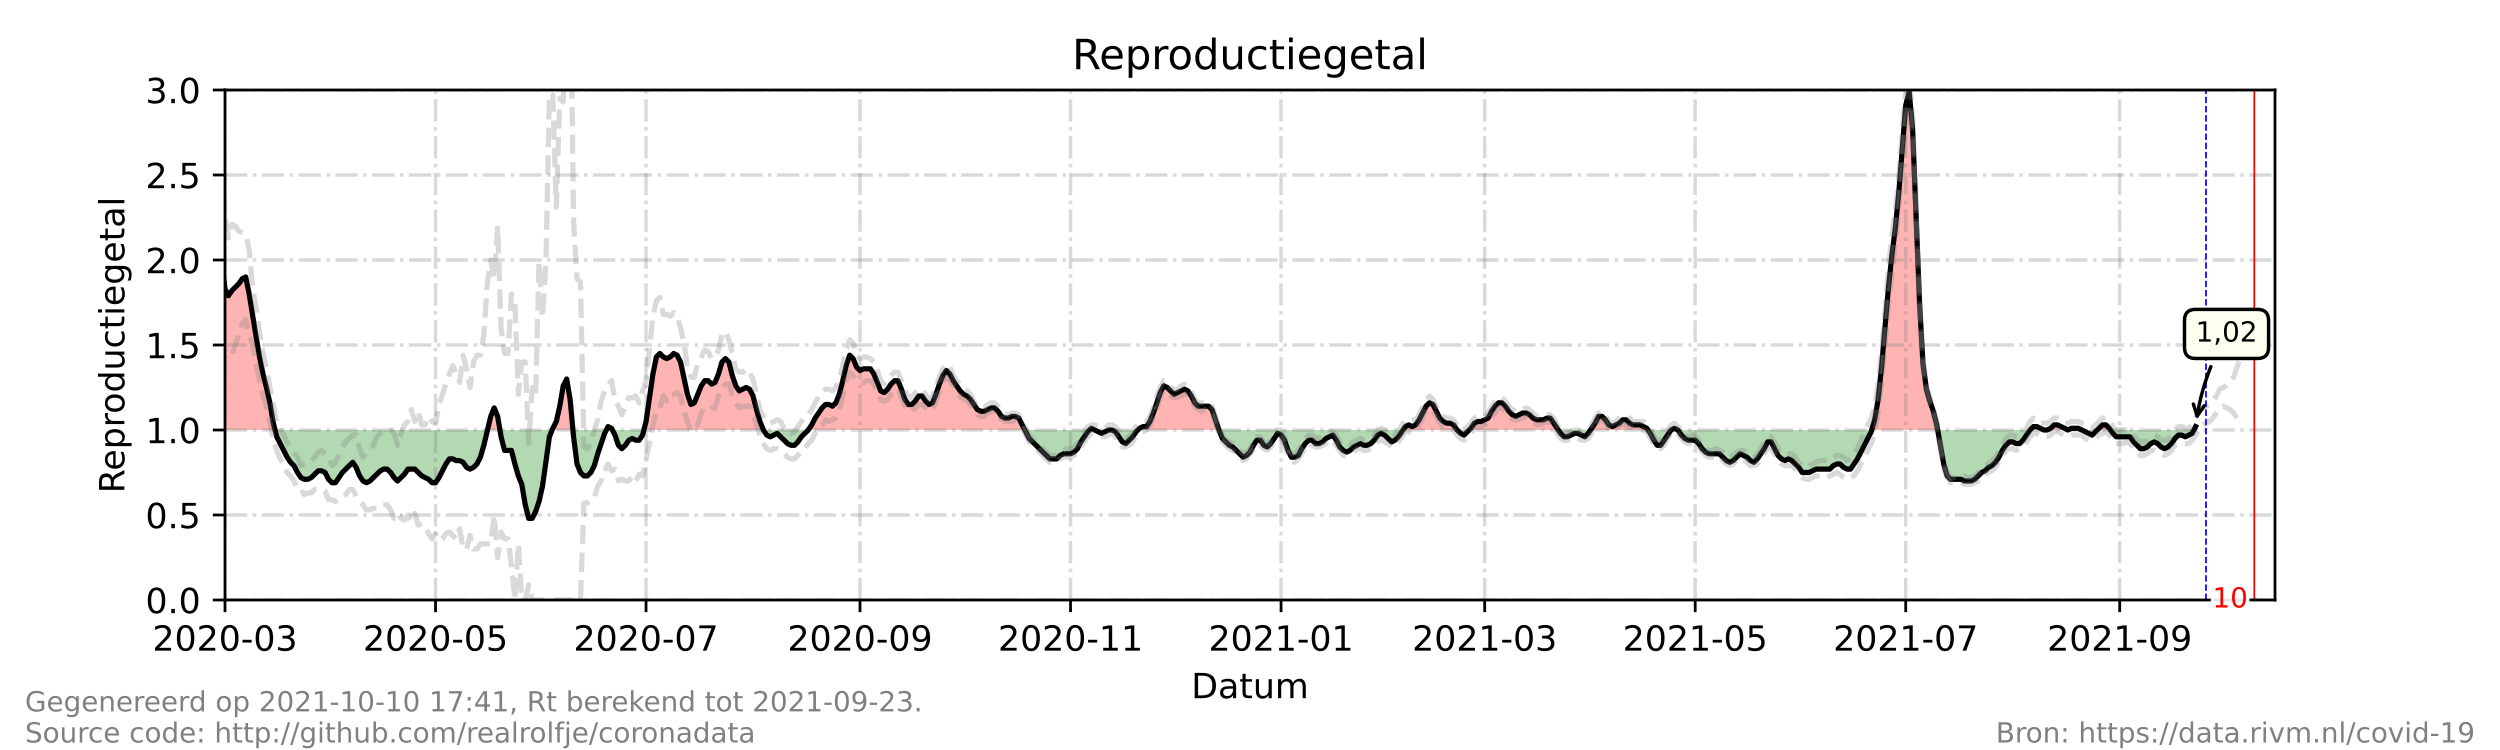 <?xml version="1.0" encoding="utf-8" standalone="no"?>
<!DOCTYPE svg PUBLIC "-//W3C//DTD SVG 1.1//EN"
  "http://www.w3.org/Graphics/SVG/1.1/DTD/svg11.dtd">
<!-- Created with matplotlib (https://matplotlib.org/) -->
<svg height="216pt" version="1.1" viewBox="0 0 720 216" width="720pt" xmlns="http://www.w3.org/2000/svg" xmlns:xlink="http://www.w3.org/1999/xlink">
 <defs>
  <style type="text/css">*{stroke-linecap:butt;stroke-linejoin:round;}</style>
 </defs>
 <g id="figure_1">
  <g id="patch_1">
   <path d="M 0 216 
L 720 216 
L 720 0 
L 0 0 
z
" style="fill:#ffffff;"/>
  </g>
  <g id="axes_1">
   <g id="patch_2">
    <path d="M 64.8 172.8 
L 655.2 172.8 
L 655.2 25.92 
L 64.8 25.92 
z
" style="fill:#ffffff;"/>
   </g>
   <g id="PolyCollection_1">
    <path clip-path="url(#pe6fd91611f)" d="M 51.879 123.84 
L 51.879 123.84 
L 52.873 123.84 
L 53.867 123.84 
L 54.861 123.84 
L 55.855 123.84 
L 56.848 123.84 
L 57.842 123.84 
L 58.836 123.84 
L 59.83 123.84 
L 60.824 123.84 
L 61.818 123.84 
L 62.812 123.84 
L 63.806 123.84 
L 64.8 123.84 
L 65.794 123.84 
L 66.788 123.84 
L 67.782 123.84 
L 68.776 123.84 
L 69.77 123.84 
L 70.764 123.84 
L 71.758 123.84 
L 72.752 123.84 
L 73.745 123.84 
L 74.739 123.84 
L 75.733 123.84 
L 76.727 123.84 
L 77.721 123.84 
L 78.715 123.84 
L 79.212 123.84 
L 78.715 121.882 
L 77.721 116.006 
L 76.727 111.6 
L 75.733 107.683 
L 74.739 102.787 
L 73.745 96.912 
L 72.752 91.037 
L 71.758 84.672 
L 70.764 79.776 
L 69.77 80.266 
L 68.776 81.734 
L 67.782 82.714 
L 66.788 83.693 
L 65.794 85.162 
L 64.8 83.203 
L 63.806 75.37 
L 62.812 69.984 
L 61.818 71.942 
L 60.824 71.942 
L 59.83 67.536 
L 58.836 65.088 
L 57.842 66.067 
L 56.848 66.557 
L 55.855 73.411 
L 54.861 87.61 
L 53.867 94.954 
L 52.873 87.61 
L 51.879 78.307 
z
" style="fill:#ff0000;fill-opacity:0.3;"/>
    <path clip-path="url(#pe6fd91611f)" d="M 140.339 123.84 
L 141.333 123.84 
L 142.327 123.84 
L 143.321 123.84 
L 143.984 123.84 
L 143.321 119.923 
L 142.327 117.475 
L 141.333 119.923 
z
" style="fill:#ff0000;fill-opacity:0.3;"/>
    <path clip-path="url(#pe6fd91611f)" d="M 159.025 123.84 
L 159.224 123.84 
L 160.218 123.84 
L 161.212 123.84 
L 162.206 123.84 
L 163.2 123.84 
L 164.194 123.84 
L 165.007 123.84 
L 164.194 115.027 
L 163.2 109.152 
L 162.206 111.11 
L 161.212 116.986 
L 160.218 121.392 
L 159.224 123.35 
z
" style="fill:#ff0000;fill-opacity:0.3;"/>
    <path clip-path="url(#pe6fd91611f)" d="M 174.63 123.84 
L 175.127 123.84 
L 176.121 123.84 
L 176.37 123.84 
L 176.121 123.35 
L 175.127 122.861 
z
" style="fill:#ff0000;fill-opacity:0.3;"/>
    <path clip-path="url(#pe6fd91611f)" d="M 185.439 123.84 
L 186.061 123.84 
L 187.055 123.84 
L 188.048 123.84 
L 189.042 123.84 
L 190.036 123.84 
L 191.03 123.84 
L 192.024 123.84 
L 193.018 123.84 
L 194.012 123.84 
L 195.006 123.84 
L 196 123.84 
L 196.994 123.84 
L 197.988 123.84 
L 198.982 123.84 
L 199.976 123.84 
L 200.97 123.84 
L 201.964 123.84 
L 202.958 123.84 
L 203.952 123.84 
L 204.945 123.84 
L 205.939 123.84 
L 206.933 123.84 
L 207.927 123.84 
L 208.921 123.84 
L 209.915 123.84 
L 210.909 123.84 
L 211.903 123.84 
L 212.897 123.84 
L 213.891 123.84 
L 214.885 123.84 
L 215.879 123.84 
L 216.873 123.84 
L 217.867 123.84 
L 218.861 123.84 
L 219.855 123.84 
L 218.861 121.392 
L 217.867 117.965 
L 216.873 114.048 
L 215.879 112.09 
L 214.885 111.6 
L 213.891 112.09 
L 212.897 112.579 
L 211.903 111.11 
L 210.909 108.173 
L 209.915 104.256 
L 208.921 103.277 
L 207.927 104.256 
L 206.933 107.683 
L 205.939 110.131 
L 204.945 110.621 
L 203.952 109.642 
L 202.958 109.642 
L 201.964 111.11 
L 200.97 113.558 
L 199.976 116.006 
L 198.982 116.496 
L 197.988 113.558 
L 196.994 108.662 
L 196 104.256 
L 195.006 102.298 
L 194.012 101.808 
L 193.018 102.787 
L 192.024 103.277 
L 191.03 102.787 
L 190.036 101.808 
L 189.042 102.787 
L 188.048 107.683 
L 187.055 114.538 
L 186.061 121.392 
z
" style="fill:#ff0000;fill-opacity:0.3;"/>
    <path clip-path="url(#pe6fd91611f)" d="M 232.776 123.84 
L 233.77 123.84 
L 234.764 123.84 
L 235.758 123.84 
L 236.752 123.84 
L 237.745 123.84 
L 238.739 123.84 
L 239.733 123.84 
L 240.727 123.84 
L 241.721 123.84 
L 242.715 123.84 
L 243.709 123.84 
L 244.703 123.84 
L 245.697 123.84 
L 246.691 123.84 
L 247.685 123.84 
L 248.679 123.84 
L 249.673 123.84 
L 250.667 123.84 
L 251.661 123.84 
L 252.655 123.84 
L 253.648 123.84 
L 254.642 123.84 
L 255.636 123.84 
L 256.63 123.84 
L 257.624 123.84 
L 258.618 123.84 
L 259.612 123.84 
L 260.606 123.84 
L 261.6 123.84 
L 262.594 123.84 
L 263.588 123.84 
L 264.582 123.84 
L 265.576 123.84 
L 266.57 123.84 
L 267.564 123.84 
L 268.558 123.84 
L 269.552 123.84 
L 270.545 123.84 
L 271.539 123.84 
L 272.533 123.84 
L 273.527 123.84 
L 274.521 123.84 
L 275.515 123.84 
L 276.509 123.84 
L 277.503 123.84 
L 278.497 123.84 
L 279.491 123.84 
L 280.485 123.84 
L 281.479 123.84 
L 282.473 123.84 
L 283.467 123.84 
L 284.461 123.84 
L 285.455 123.84 
L 286.448 123.84 
L 287.442 123.84 
L 288.436 123.84 
L 289.43 123.84 
L 290.424 123.84 
L 291.418 123.84 
L 292.412 123.84 
L 293.406 123.84 
L 294.4 123.84 
L 295.145 123.84 
L 294.4 122.371 
L 293.406 120.413 
L 292.412 119.923 
L 291.418 119.923 
L 290.424 120.413 
L 289.43 120.413 
L 288.436 119.923 
L 287.442 118.454 
L 286.448 117.475 
L 285.455 117.475 
L 284.461 117.965 
L 283.467 118.454 
L 282.473 118.454 
L 281.479 117.965 
L 280.485 116.496 
L 279.491 115.027 
L 278.497 114.048 
L 277.503 113.558 
L 276.509 112.579 
L 275.515 111.11 
L 274.521 109.642 
L 273.527 107.683 
L 272.533 106.704 
L 271.539 108.173 
L 270.545 110.621 
L 269.552 113.558 
L 268.558 116.006 
L 267.564 116.496 
L 266.57 115.517 
L 265.576 114.048 
L 264.582 114.048 
L 263.588 115.517 
L 262.594 116.496 
L 261.6 116.496 
L 260.606 115.027 
L 259.612 112.09 
L 258.618 109.642 
L 257.624 109.642 
L 256.63 110.621 
L 255.636 112.09 
L 254.642 113.069 
L 253.648 112.579 
L 252.655 110.131 
L 251.661 107.683 
L 250.667 106.214 
L 249.673 106.214 
L 248.679 106.214 
L 247.685 106.704 
L 246.691 105.725 
L 245.697 103.277 
L 244.703 102.298 
L 243.709 105.235 
L 242.715 109.642 
L 241.721 113.558 
L 240.727 116.006 
L 239.733 116.986 
L 238.739 116.496 
L 237.745 116.496 
L 236.752 117.475 
L 235.758 118.944 
L 234.764 120.413 
L 233.77 122.371 
z
" style="fill:#ff0000;fill-opacity:0.3;"/>
    <path clip-path="url(#pe6fd91611f)" d="M 313.782 123.84 
L 314.279 123.84 
L 315.273 123.84 
L 314.279 123.35 
z
" style="fill:#ff0000;fill-opacity:0.3;"/>
    <path clip-path="url(#pe6fd91611f)" d="M 327.697 123.84 
L 328.194 123.84 
L 329.188 123.84 
L 330.182 123.84 
L 331.176 123.84 
L 332.17 123.84 
L 333.164 123.84 
L 334.158 123.84 
L 335.152 123.84 
L 336.145 123.84 
L 337.139 123.84 
L 338.133 123.84 
L 339.127 123.84 
L 340.121 123.84 
L 341.115 123.84 
L 342.109 123.84 
L 343.103 123.84 
L 344.097 123.84 
L 345.091 123.84 
L 346.085 123.84 
L 347.079 123.84 
L 348.073 123.84 
L 349.067 123.84 
L 350.061 123.84 
L 351.055 123.84 
L 350.061 120.902 
L 349.067 117.965 
L 348.073 116.986 
L 347.079 116.986 
L 346.085 116.986 
L 345.091 116.986 
L 344.097 116.006 
L 343.103 114.048 
L 342.109 112.579 
L 341.115 112.09 
L 340.121 112.579 
L 339.127 113.069 
L 338.133 113.558 
L 337.139 112.579 
L 336.145 111.6 
L 335.152 111.11 
L 334.158 113.069 
L 333.164 116.006 
L 332.17 118.944 
L 331.176 121.392 
L 330.182 122.861 
L 329.188 122.861 
L 328.194 123.35 
z
" style="fill:#ff0000;fill-opacity:0.3;"/>
    <path clip-path="url(#pe6fd91611f)" d="M 404.065 123.84 
L 404.727 123.84 
L 405.721 123.84 
L 406.715 123.84 
L 407.709 123.84 
L 408.703 123.84 
L 409.697 123.84 
L 410.691 123.84 
L 411.685 123.84 
L 412.679 123.84 
L 413.673 123.84 
L 414.667 123.84 
L 415.661 123.84 
L 416.655 123.84 
L 417.648 123.84 
L 418.642 123.84 
L 419.636 123.84 
L 418.642 122.371 
L 417.648 121.882 
L 416.655 121.882 
L 415.661 121.392 
L 414.667 120.413 
L 413.673 118.454 
L 412.679 116.496 
L 411.685 116.006 
L 410.691 116.986 
L 409.697 118.944 
L 408.703 120.902 
L 407.709 122.371 
L 406.715 122.861 
L 405.721 122.371 
L 404.727 122.861 
z
" style="fill:#ff0000;fill-opacity:0.3;"/>
    <path clip-path="url(#pe6fd91611f)" d="M 423.115 123.84 
L 423.612 123.84 
L 424.606 123.84 
L 425.6 123.84 
L 426.594 123.84 
L 427.588 123.84 
L 428.582 123.84 
L 429.576 123.84 
L 430.57 123.84 
L 431.564 123.84 
L 432.558 123.84 
L 433.552 123.84 
L 434.545 123.84 
L 435.539 123.84 
L 436.533 123.84 
L 437.527 123.84 
L 438.521 123.84 
L 439.515 123.84 
L 440.509 123.84 
L 441.503 123.84 
L 442.497 123.84 
L 443.491 123.84 
L 444.485 123.84 
L 445.479 123.84 
L 446.473 123.84 
L 447.467 123.84 
L 448.461 123.84 
L 448.792 123.84 
L 448.461 123.35 
L 447.467 121.882 
L 446.473 120.413 
L 445.479 120.413 
L 444.485 120.902 
L 443.491 120.902 
L 442.497 120.902 
L 441.503 120.413 
L 440.509 119.434 
L 439.515 118.944 
L 438.521 118.944 
L 437.527 119.434 
L 436.533 119.923 
L 435.539 119.434 
L 434.545 118.454 
L 433.552 116.986 
L 432.558 116.006 
L 431.564 116.006 
L 430.57 116.986 
L 429.576 118.454 
L 428.582 120.413 
L 427.588 120.902 
L 426.594 121.392 
L 425.6 121.392 
L 424.606 121.882 
L 423.612 123.35 
z
" style="fill:#ff0000;fill-opacity:0.3;"/>
    <path clip-path="url(#pe6fd91611f)" d="M 458.069 123.84 
L 458.4 123.84 
L 459.394 123.84 
L 460.388 123.84 
L 461.382 123.84 
L 462.376 123.84 
L 463.37 123.84 
L 464.364 123.84 
L 465.358 123.84 
L 466.352 123.84 
L 467.345 123.84 
L 468.339 123.84 
L 469.333 123.84 
L 470.327 123.84 
L 471.321 123.84 
L 472.315 123.84 
L 473.309 123.84 
L 474.303 123.84 
L 474.634 123.84 
L 474.303 123.35 
L 473.309 122.861 
L 472.315 122.371 
L 471.321 122.371 
L 470.327 122.371 
L 469.333 121.882 
L 468.339 120.902 
L 467.345 120.902 
L 466.352 121.882 
L 465.358 122.371 
L 464.364 122.861 
L 463.37 122.371 
L 462.376 120.902 
L 461.382 119.923 
L 460.388 119.923 
L 459.394 121.882 
L 458.4 123.35 
z
" style="fill:#ff0000;fill-opacity:0.3;"/>
    <path clip-path="url(#pe6fd91611f)" d="M 481.261 123.84 
L 482.255 123.84 
L 483.248 123.84 
L 482.255 123.35 
z
" style="fill:#ff0000;fill-opacity:0.3;"/>
    <path clip-path="url(#pe6fd91611f)" d="M 539.051 123.84 
L 539.903 123.84 
L 540.897 123.84 
L 541.891 123.84 
L 542.885 123.84 
L 543.879 123.84 
L 544.873 123.84 
L 545.867 123.84 
L 546.861 123.84 
L 547.855 123.84 
L 548.848 123.84 
L 549.842 123.84 
L 550.836 123.84 
L 551.83 123.84 
L 552.824 123.84 
L 553.818 123.84 
L 554.812 123.84 
L 555.806 123.84 
L 556.8 123.84 
L 557.794 123.84 
L 558.042 123.84 
L 557.794 122.371 
L 556.8 118.454 
L 555.806 115.517 
L 554.812 112.09 
L 553.818 104.746 
L 552.824 87.12 
L 551.83 61.171 
L 550.836 37.181 
L 549.842 26.41 
L 548.848 30.326 
L 547.855 42.566 
L 546.861 55.296 
L 545.867 65.578 
L 544.873 73.411 
L 543.879 82.714 
L 542.885 94.464 
L 541.891 105.725 
L 540.897 115.027 
L 539.903 120.902 
z
" style="fill:#ff0000;fill-opacity:0.3;"/>
    <path clip-path="url(#pe6fd91611f)" d="M 584.63 123.84 
L 585.624 123.84 
L 586.618 123.84 
L 587.612 123.84 
L 588.606 123.84 
L 587.612 123.35 
L 586.618 122.861 
L 585.624 122.861 
z
" style="fill:#ff0000;fill-opacity:0.3;"/>
    <path clip-path="url(#pe6fd91611f)" d="M 589.6 123.84 
L 590.594 123.84 
L 591.588 123.84 
L 592.582 123.84 
L 593.576 123.84 
L 594.57 123.84 
L 595.564 123.84 
L 594.57 123.35 
L 593.576 122.861 
L 592.582 122.371 
L 591.588 122.371 
L 590.594 123.35 
z
" style="fill:#ff0000;fill-opacity:0.3;"/>
    <path clip-path="url(#pe6fd91611f)" d="M 595.564 123.84 
L 596.558 123.84 
L 597.552 123.84 
L 598.545 123.84 
L 599.539 123.84 
L 598.545 123.35 
L 597.552 123.35 
L 596.558 123.35 
z
" style="fill:#ff0000;fill-opacity:0.3;"/>
    <path clip-path="url(#pe6fd91611f)" d="M 604.012 123.84 
L 604.509 123.84 
L 605.503 123.84 
L 606.497 123.84 
L 607.491 123.84 
L 607.822 123.84 
L 607.491 123.35 
L 606.497 122.371 
L 605.503 122.371 
L 604.509 123.35 
z
" style="fill:#ff0000;fill-opacity:0.3;"/>
    <path clip-path="url(#pe6fd91611f)" d="M 631.842 123.84 
L 632.339 123.84 
L 632.339 123.84 
L 632.339 122.861 
z
" style="fill:#ff0000;fill-opacity:0.3;"/>
   </g>
   <g id="PolyCollection_2">
    <path clip-path="url(#pe6fd91611f)" d="M 79.212 123.84 
L 79.709 123.84 
L 80.703 123.84 
L 81.697 123.84 
L 82.691 123.84 
L 83.685 123.84 
L 84.679 123.84 
L 85.673 123.84 
L 86.667 123.84 
L 87.661 123.84 
L 88.655 123.84 
L 89.648 123.84 
L 90.642 123.84 
L 91.636 123.84 
L 92.63 123.84 
L 93.624 123.84 
L 94.618 123.84 
L 95.612 123.84 
L 96.606 123.84 
L 97.6 123.84 
L 98.594 123.84 
L 99.588 123.84 
L 100.582 123.84 
L 101.576 123.84 
L 102.57 123.84 
L 103.564 123.84 
L 104.558 123.84 
L 105.552 123.84 
L 106.545 123.84 
L 107.539 123.84 
L 108.533 123.84 
L 109.527 123.84 
L 110.521 123.84 
L 111.515 123.84 
L 112.509 123.84 
L 113.503 123.84 
L 114.497 123.84 
L 115.491 123.84 
L 116.485 123.84 
L 117.479 123.84 
L 118.473 123.84 
L 119.467 123.84 
L 120.461 123.84 
L 121.455 123.84 
L 122.448 123.84 
L 123.442 123.84 
L 124.436 123.84 
L 125.43 123.84 
L 126.424 123.84 
L 127.418 123.84 
L 128.412 123.84 
L 129.406 123.84 
L 130.4 123.84 
L 131.394 123.84 
L 132.388 123.84 
L 133.382 123.84 
L 134.376 123.84 
L 135.37 123.84 
L 136.364 123.84 
L 137.358 123.84 
L 138.352 123.84 
L 139.345 123.84 
L 140.339 123.84 
L 140.339 123.84 
L 140.339 123.84 
L 139.345 128.246 
L 138.352 131.674 
L 137.358 133.632 
L 136.364 134.611 
L 135.37 135.101 
L 134.376 134.611 
L 133.382 133.142 
L 132.388 132.653 
L 131.394 132.653 
L 130.4 132.163 
L 129.406 132.163 
L 128.412 133.632 
L 127.418 135.59 
L 126.424 137.549 
L 125.43 139.018 
L 124.436 139.018 
L 123.442 138.038 
L 122.448 137.549 
L 121.455 137.059 
L 120.461 136.08 
L 119.467 135.101 
L 118.473 135.101 
L 117.479 135.101 
L 116.485 136.57 
L 115.491 137.549 
L 114.497 138.528 
L 113.503 137.549 
L 112.509 136.08 
L 111.515 135.101 
L 110.521 135.101 
L 109.527 135.59 
L 108.533 136.57 
L 107.539 137.549 
L 106.545 138.528 
L 105.552 139.018 
L 104.558 138.528 
L 103.564 137.059 
L 102.57 134.611 
L 101.576 133.142 
L 100.582 134.122 
L 99.588 135.101 
L 98.594 136.08 
L 97.6 137.549 
L 96.606 139.018 
L 95.612 139.018 
L 94.618 138.038 
L 93.624 136.08 
L 92.63 135.59 
L 91.636 135.59 
L 90.642 136.57 
L 89.648 137.549 
L 88.655 138.038 
L 87.661 138.038 
L 86.667 137.549 
L 85.673 136.08 
L 84.679 134.122 
L 83.685 133.142 
L 82.691 131.674 
L 81.697 129.715 
L 80.703 127.757 
L 79.709 125.798 
z
" style="fill:#008000;fill-opacity:0.3;"/>
    <path clip-path="url(#pe6fd91611f)" d="M 143.984 123.84 
L 144.315 123.84 
L 145.309 123.84 
L 146.303 123.84 
L 147.297 123.84 
L 148.291 123.84 
L 149.285 123.84 
L 150.279 123.84 
L 151.273 123.84 
L 152.267 123.84 
L 153.261 123.84 
L 154.255 123.84 
L 155.248 123.84 
L 156.242 123.84 
L 157.236 123.84 
L 158.23 123.84 
L 159.025 123.84 
L 158.23 125.798 
L 157.236 132.653 
L 156.242 139.997 
L 155.248 144.403 
L 154.255 147.341 
L 153.261 149.299 
L 152.267 149.299 
L 151.273 145.382 
L 150.279 139.507 
L 149.285 137.059 
L 148.291 133.632 
L 147.297 129.715 
L 146.303 129.715 
L 145.309 129.715 
L 144.315 125.798 
z
" style="fill:#008000;fill-opacity:0.3;"/>
    <path clip-path="url(#pe6fd91611f)" d="M 165.007 123.84 
L 165.188 123.84 
L 166.182 123.84 
L 167.176 123.84 
L 168.17 123.84 
L 169.164 123.84 
L 170.158 123.84 
L 171.152 123.84 
L 172.145 123.84 
L 173.139 123.84 
L 174.133 123.84 
L 174.63 123.84 
L 174.133 124.819 
L 173.139 127.757 
L 172.145 130.694 
L 171.152 134.122 
L 170.158 136.08 
L 169.164 137.059 
L 168.17 137.059 
L 167.176 136.08 
L 166.182 133.632 
L 165.188 125.798 
z
" style="fill:#008000;fill-opacity:0.3;"/>
    <path clip-path="url(#pe6fd91611f)" d="M 176.37 123.84 
L 177.115 123.84 
L 178.109 123.84 
L 179.103 123.84 
L 180.097 123.84 
L 181.091 123.84 
L 182.085 123.84 
L 183.079 123.84 
L 184.073 123.84 
L 185.067 123.84 
L 185.439 123.84 
L 185.067 125.309 
L 184.073 126.778 
L 183.079 126.778 
L 182.085 126.288 
L 181.091 126.778 
L 180.097 128.246 
L 179.103 129.226 
L 178.109 128.246 
L 177.115 125.309 
z
" style="fill:#008000;fill-opacity:0.3;"/>
    <path clip-path="url(#pe6fd91611f)" d="M 219.855 123.84 
L 219.855 123.84 
L 220.848 123.84 
L 221.842 123.84 
L 222.836 123.84 
L 223.83 123.84 
L 224.824 123.84 
L 225.818 123.84 
L 226.812 123.84 
L 227.806 123.84 
L 228.8 123.84 
L 229.794 123.84 
L 230.788 123.84 
L 231.782 123.84 
L 232.776 123.84 
L 232.776 123.84 
L 232.776 123.84 
L 231.782 124.819 
L 230.788 125.798 
L 229.794 127.267 
L 228.8 128.246 
L 227.806 128.246 
L 226.812 127.757 
L 225.818 126.778 
L 224.824 125.798 
L 223.83 124.819 
L 222.836 125.309 
L 221.842 125.798 
L 220.848 125.309 
L 219.855 123.84 
z
" style="fill:#008000;fill-opacity:0.3;"/>
    <path clip-path="url(#pe6fd91611f)" d="M 295.145 123.84 
L 295.394 123.84 
L 296.388 123.84 
L 297.382 123.84 
L 298.376 123.84 
L 299.37 123.84 
L 300.364 123.84 
L 301.358 123.84 
L 302.352 123.84 
L 303.345 123.84 
L 304.339 123.84 
L 305.333 123.84 
L 306.327 123.84 
L 307.321 123.84 
L 308.315 123.84 
L 309.309 123.84 
L 310.303 123.84 
L 311.297 123.84 
L 312.291 123.84 
L 313.285 123.84 
L 313.782 123.84 
L 313.285 124.33 
L 312.291 125.798 
L 311.297 127.267 
L 310.303 129.226 
L 309.309 130.205 
L 308.315 130.694 
L 307.321 130.694 
L 306.327 130.694 
L 305.333 131.184 
L 304.339 132.163 
L 303.345 132.163 
L 302.352 132.163 
L 301.358 131.184 
L 300.364 130.205 
L 299.37 129.226 
L 298.376 128.246 
L 297.382 127.267 
L 296.388 126.288 
L 295.394 124.33 
z
" style="fill:#008000;fill-opacity:0.3;"/>
    <path clip-path="url(#pe6fd91611f)" d="M 315.273 123.84 
L 315.273 123.84 
L 316.267 123.84 
L 317.261 123.84 
L 318.255 123.84 
L 319.248 123.84 
L 320.242 123.84 
L 321.236 123.84 
L 322.23 123.84 
L 323.224 123.84 
L 324.218 123.84 
L 325.212 123.84 
L 326.206 123.84 
L 327.2 123.84 
L 327.697 123.84 
L 327.2 124.33 
L 326.206 125.798 
L 325.212 126.778 
L 324.218 127.757 
L 323.224 127.267 
L 322.23 125.798 
L 321.236 124.33 
L 320.242 123.84 
L 319.248 123.84 
L 318.255 124.33 
L 317.261 124.819 
L 316.267 124.33 
L 315.273 123.84 
z
" style="fill:#008000;fill-opacity:0.3;"/>
    <path clip-path="url(#pe6fd91611f)" d="M 351.055 123.84 
L 351.055 123.84 
L 352.048 123.84 
L 353.042 123.84 
L 354.036 123.84 
L 355.03 123.84 
L 356.024 123.84 
L 357.018 123.84 
L 358.012 123.84 
L 359.006 123.84 
L 360 123.84 
L 360.994 123.84 
L 361.988 123.84 
L 362.982 123.84 
L 363.976 123.84 
L 364.97 123.84 
L 365.964 123.84 
L 366.958 123.84 
L 367.952 123.84 
L 368.945 123.84 
L 369.939 123.84 
L 370.933 123.84 
L 371.927 123.84 
L 372.921 123.84 
L 373.915 123.84 
L 374.909 123.84 
L 375.903 123.84 
L 376.897 123.84 
L 377.891 123.84 
L 378.885 123.84 
L 379.879 123.84 
L 380.873 123.84 
L 381.867 123.84 
L 382.861 123.84 
L 383.855 123.84 
L 384.848 123.84 
L 385.842 123.84 
L 386.836 123.84 
L 387.83 123.84 
L 388.824 123.84 
L 389.818 123.84 
L 390.812 123.84 
L 391.806 123.84 
L 392.8 123.84 
L 393.794 123.84 
L 394.788 123.84 
L 395.782 123.84 
L 396.776 123.84 
L 397.77 123.84 
L 398.764 123.84 
L 399.758 123.84 
L 400.752 123.84 
L 401.745 123.84 
L 402.739 123.84 
L 403.733 123.84 
L 404.065 123.84 
L 403.733 124.33 
L 402.739 125.798 
L 401.745 126.778 
L 400.752 127.267 
L 399.758 126.288 
L 398.764 125.309 
L 397.77 124.819 
L 396.776 125.309 
L 395.782 126.778 
L 394.788 127.757 
L 393.794 128.246 
L 392.8 128.246 
L 391.806 127.757 
L 390.812 128.246 
L 389.818 128.736 
L 388.824 129.715 
L 387.83 130.205 
L 386.836 129.715 
L 385.842 128.736 
L 384.848 126.778 
L 383.855 125.309 
L 382.861 125.798 
L 381.867 126.288 
L 380.873 127.267 
L 379.879 127.757 
L 378.885 127.757 
L 377.891 126.778 
L 376.897 126.778 
L 375.903 127.757 
L 374.909 129.226 
L 373.915 131.184 
L 372.921 131.674 
L 371.927 131.674 
L 370.933 129.715 
L 369.939 126.778 
L 368.945 125.309 
L 367.952 124.819 
L 366.958 126.288 
L 365.964 127.757 
L 364.97 128.736 
L 363.976 128.246 
L 362.982 126.778 
L 361.988 126.778 
L 360.994 128.246 
L 360 130.205 
L 359.006 131.184 
L 358.012 131.674 
L 357.018 130.694 
L 356.024 129.715 
L 355.03 128.736 
L 354.036 128.246 
L 353.042 127.267 
L 352.048 126.288 
L 351.055 123.84 
z
" style="fill:#008000;fill-opacity:0.3;"/>
    <path clip-path="url(#pe6fd91611f)" d="M 419.636 123.84 
L 419.636 123.84 
L 420.63 123.84 
L 421.624 123.84 
L 422.618 123.84 
L 423.115 123.84 
L 422.618 124.33 
L 421.624 125.309 
L 420.63 124.819 
L 419.636 123.84 
z
" style="fill:#008000;fill-opacity:0.3;"/>
    <path clip-path="url(#pe6fd91611f)" d="M 448.792 123.84 
L 449.455 123.84 
L 450.448 123.84 
L 451.442 123.84 
L 452.436 123.84 
L 453.43 123.84 
L 454.424 123.84 
L 455.418 123.84 
L 456.412 123.84 
L 457.406 123.84 
L 458.069 123.84 
L 457.406 124.819 
L 456.412 125.798 
L 455.418 125.309 
L 454.424 124.819 
L 453.43 124.819 
L 452.436 125.309 
L 451.442 125.798 
L 450.448 125.798 
L 449.455 124.819 
z
" style="fill:#008000;fill-opacity:0.3;"/>
    <path clip-path="url(#pe6fd91611f)" d="M 474.634 123.84 
L 475.297 123.84 
L 476.291 123.84 
L 477.285 123.84 
L 478.279 123.84 
L 479.273 123.84 
L 480.267 123.84 
L 481.261 123.84 
L 481.261 123.84 
L 481.261 123.84 
L 480.267 125.309 
L 479.273 126.778 
L 478.279 128.246 
L 477.285 128.246 
L 476.291 126.778 
L 475.297 124.819 
z
" style="fill:#008000;fill-opacity:0.3;"/>
    <path clip-path="url(#pe6fd91611f)" d="M 483.248 123.84 
L 483.248 123.84 
L 484.242 123.84 
L 485.236 123.84 
L 486.23 123.84 
L 487.224 123.84 
L 488.218 123.84 
L 489.212 123.84 
L 490.206 123.84 
L 491.2 123.84 
L 492.194 123.84 
L 493.188 123.84 
L 494.182 123.84 
L 495.176 123.84 
L 496.17 123.84 
L 497.164 123.84 
L 498.158 123.84 
L 499.152 123.84 
L 500.145 123.84 
L 501.139 123.84 
L 502.133 123.84 
L 503.127 123.84 
L 504.121 123.84 
L 505.115 123.84 
L 506.109 123.84 
L 507.103 123.84 
L 508.097 123.84 
L 509.091 123.84 
L 510.085 123.84 
L 511.079 123.84 
L 512.073 123.84 
L 513.067 123.84 
L 514.061 123.84 
L 515.055 123.84 
L 516.048 123.84 
L 517.042 123.84 
L 518.036 123.84 
L 519.03 123.84 
L 520.024 123.84 
L 521.018 123.84 
L 522.012 123.84 
L 523.006 123.84 
L 524 123.84 
L 524.994 123.84 
L 525.988 123.84 
L 526.982 123.84 
L 527.976 123.84 
L 528.97 123.84 
L 529.964 123.84 
L 530.958 123.84 
L 531.952 123.84 
L 532.945 123.84 
L 533.939 123.84 
L 534.933 123.84 
L 535.927 123.84 
L 536.921 123.84 
L 537.915 123.84 
L 538.909 123.84 
L 539.051 123.84 
L 538.909 124.33 
L 537.915 126.288 
L 536.921 128.246 
L 535.927 130.205 
L 534.933 132.163 
L 533.939 133.632 
L 532.945 135.101 
L 531.952 135.101 
L 530.958 134.611 
L 529.964 133.632 
L 528.97 133.632 
L 527.976 134.122 
L 526.982 135.101 
L 525.988 135.101 
L 524.994 135.101 
L 524 135.101 
L 523.006 135.101 
L 522.012 135.59 
L 521.018 136.08 
L 520.024 136.08 
L 519.03 136.08 
L 518.036 134.611 
L 517.042 133.632 
L 516.048 132.653 
L 515.055 132.163 
L 514.061 132.653 
L 513.067 132.163 
L 512.073 131.184 
L 511.079 129.226 
L 510.085 127.267 
L 509.091 127.267 
L 508.097 129.226 
L 507.103 130.694 
L 506.109 132.163 
L 505.115 133.142 
L 504.121 132.653 
L 503.127 131.674 
L 502.133 131.184 
L 501.139 130.694 
L 500.145 131.674 
L 499.152 132.653 
L 498.158 133.142 
L 497.164 132.653 
L 496.17 131.674 
L 495.176 130.694 
L 494.182 130.694 
L 493.188 130.694 
L 492.194 130.694 
L 491.2 130.205 
L 490.206 129.226 
L 489.212 127.757 
L 488.218 126.778 
L 487.224 126.778 
L 486.23 126.778 
L 485.236 126.288 
L 484.242 125.309 
L 483.248 123.84 
z
" style="fill:#008000;fill-opacity:0.3;"/>
    <path clip-path="url(#pe6fd91611f)" d="M 558.042 123.84 
L 558.788 123.84 
L 559.782 123.84 
L 560.776 123.84 
L 561.77 123.84 
L 562.764 123.84 
L 563.758 123.84 
L 564.752 123.84 
L 565.745 123.84 
L 566.739 123.84 
L 567.733 123.84 
L 568.727 123.84 
L 569.721 123.84 
L 570.715 123.84 
L 571.709 123.84 
L 572.703 123.84 
L 573.697 123.84 
L 574.691 123.84 
L 575.685 123.84 
L 576.679 123.84 
L 577.673 123.84 
L 578.667 123.84 
L 579.661 123.84 
L 580.655 123.84 
L 581.648 123.84 
L 582.642 123.84 
L 583.636 123.84 
L 584.63 123.84 
L 584.63 123.84 
L 584.63 123.84 
L 583.636 125.309 
L 582.642 126.778 
L 581.648 127.757 
L 580.655 127.757 
L 579.661 127.267 
L 578.667 127.267 
L 577.673 128.246 
L 576.679 129.715 
L 575.685 131.674 
L 574.691 133.142 
L 573.697 134.122 
L 572.703 134.611 
L 571.709 135.59 
L 570.715 136.08 
L 569.721 137.059 
L 568.727 138.038 
L 567.733 138.528 
L 566.739 138.528 
L 565.745 138.528 
L 564.752 138.038 
L 563.758 138.038 
L 562.764 138.038 
L 561.77 138.038 
L 560.776 137.059 
L 559.782 133.632 
L 558.788 128.246 
z
" style="fill:#008000;fill-opacity:0.3;"/>
    <path clip-path="url(#pe6fd91611f)" d="M 588.606 123.84 
L 588.606 123.84 
L 589.6 123.84 
L 589.6 123.84 
L 589.6 123.84 
L 588.606 123.84 
z
" style="fill:#008000;fill-opacity:0.3;"/>
    <path clip-path="url(#pe6fd91611f)" d="M 595.564 123.84 
L 595.564 123.84 
L 595.564 123.84 
L 595.564 123.84 
z
" style="fill:#008000;fill-opacity:0.3;"/>
    <path clip-path="url(#pe6fd91611f)" d="M 599.539 123.84 
L 599.539 123.84 
L 600.533 123.84 
L 601.527 123.84 
L 602.521 123.84 
L 603.515 123.84 
L 604.012 123.84 
L 603.515 124.33 
L 602.521 125.309 
L 601.527 124.819 
L 600.533 124.33 
L 599.539 123.84 
z
" style="fill:#008000;fill-opacity:0.3;"/>
    <path clip-path="url(#pe6fd91611f)" d="M 607.822 123.84 
L 608.485 123.84 
L 609.479 123.84 
L 610.473 123.84 
L 611.467 123.84 
L 612.461 123.84 
L 613.455 123.84 
L 614.448 123.84 
L 615.442 123.84 
L 616.436 123.84 
L 617.43 123.84 
L 618.424 123.84 
L 619.418 123.84 
L 620.412 123.84 
L 621.406 123.84 
L 622.4 123.84 
L 623.394 123.84 
L 624.388 123.84 
L 625.382 123.84 
L 626.376 123.84 
L 627.37 123.84 
L 628.364 123.84 
L 629.358 123.84 
L 630.352 123.84 
L 631.345 123.84 
L 631.842 123.84 
L 631.345 124.819 
L 630.352 125.309 
L 629.358 125.798 
L 628.364 125.309 
L 627.37 125.309 
L 626.376 126.288 
L 625.382 127.757 
L 624.388 128.736 
L 623.394 129.226 
L 622.4 128.736 
L 621.406 127.757 
L 620.412 127.267 
L 619.418 127.757 
L 618.424 128.736 
L 617.43 129.226 
L 616.436 129.226 
L 615.442 128.246 
L 614.448 127.267 
L 613.455 125.798 
L 612.461 125.798 
L 611.467 125.798 
L 610.473 125.798 
L 609.479 125.798 
L 608.485 124.819 
z
" style="fill:#008000;fill-opacity:0.3;"/>
   </g>
   <g id="matplotlib.axis_1">
    <g id="xtick_1">
     <g id="line2d_1">
      <path clip-path="url(#pe6fd91611f)" d="M 64.8 172.8 
L 64.8 25.92 
" style="fill:none;stroke:#808080;stroke-dasharray:6.4,1.6,1,1.6;stroke-dashoffset:0;stroke-opacity:0.3;"/>
     </g>
     <g id="line2d_2">
      <defs>
       <path d="M 0 0 
L 0 3.5 
" id="mac2eb47cc0" style="stroke:#000000;stroke-width:0.8;"/>
      </defs>
      <g>
       <use style="stroke:#000000;stroke-width:0.8;" x="64.8" xlink:href="#mac2eb47cc0" y="172.8"/>
      </g>
     </g>
     <g id="text_1">
      <!-- 2020-03 -->
      <g transform="translate(43.909 187.398)scale(0.1 -0.1)">
       <defs>
        <path d="M 19.188 8.297 
L 53.609 8.297 
L 53.609 0 
L 7.328 0 
L 7.328 8.297 
Q 12.938 14.109 22.625 23.891 
Q 32.328 33.688 34.812 36.531 
Q 39.547 41.844 41.422 45.531 
Q 43.312 49.219 43.312 52.781 
Q 43.312 58.594 39.234 62.25 
Q 35.156 65.922 28.609 65.922 
Q 23.969 65.922 18.812 64.312 
Q 13.672 62.703 7.812 59.422 
L 7.812 69.391 
Q 13.766 71.781 18.938 73 
Q 24.125 74.219 28.422 74.219 
Q 39.75 74.219 46.484 68.547 
Q 53.219 62.891 53.219 53.422 
Q 53.219 48.922 51.531 44.891 
Q 49.859 40.875 45.406 35.406 
Q 44.188 33.984 37.641 27.219 
Q 31.109 20.453 19.188 8.297 
z
" id="DejaVuSans-50"/>
        <path d="M 31.781 66.406 
Q 24.172 66.406 20.328 58.906 
Q 16.5 51.422 16.5 36.375 
Q 16.5 21.391 20.328 13.891 
Q 24.172 6.391 31.781 6.391 
Q 39.453 6.391 43.281 13.891 
Q 47.125 21.391 47.125 36.375 
Q 47.125 51.422 43.281 58.906 
Q 39.453 66.406 31.781 66.406 
z
M 31.781 74.219 
Q 44.047 74.219 50.516 64.516 
Q 56.984 54.828 56.984 36.375 
Q 56.984 17.969 50.516 8.266 
Q 44.047 -1.422 31.781 -1.422 
Q 19.531 -1.422 13.062 8.266 
Q 6.594 17.969 6.594 36.375 
Q 6.594 54.828 13.062 64.516 
Q 19.531 74.219 31.781 74.219 
z
" id="DejaVuSans-48"/>
        <path d="M 4.891 31.391 
L 31.203 31.391 
L 31.203 23.391 
L 4.891 23.391 
z
" id="DejaVuSans-45"/>
        <path d="M 40.578 39.312 
Q 47.656 37.797 51.625 33 
Q 55.609 28.219 55.609 21.188 
Q 55.609 10.406 48.188 4.484 
Q 40.766 -1.422 27.094 -1.422 
Q 22.516 -1.422 17.656 -0.516 
Q 12.797 0.391 7.625 2.203 
L 7.625 11.719 
Q 11.719 9.328 16.594 8.109 
Q 21.484 6.891 26.812 6.891 
Q 36.078 6.891 40.938 10.547 
Q 45.797 14.203 45.797 21.188 
Q 45.797 27.641 41.281 31.266 
Q 36.766 34.906 28.719 34.906 
L 20.219 34.906 
L 20.219 43.016 
L 29.109 43.016 
Q 36.375 43.016 40.234 45.922 
Q 44.094 48.828 44.094 54.297 
Q 44.094 59.906 40.109 62.906 
Q 36.141 65.922 28.719 65.922 
Q 24.656 65.922 20.016 65.031 
Q 15.375 64.156 9.812 62.312 
L 9.812 71.094 
Q 15.438 72.656 20.344 73.438 
Q 25.25 74.219 29.594 74.219 
Q 40.828 74.219 47.359 69.109 
Q 53.906 64.016 53.906 55.328 
Q 53.906 49.266 50.438 45.094 
Q 46.969 40.922 40.578 39.312 
z
" id="DejaVuSans-51"/>
       </defs>
       <use xlink:href="#DejaVuSans-50"/>
       <use x="63.623" xlink:href="#DejaVuSans-48"/>
       <use x="127.246" xlink:href="#DejaVuSans-50"/>
       <use x="190.869" xlink:href="#DejaVuSans-48"/>
       <use x="254.492" xlink:href="#DejaVuSans-45"/>
       <use x="290.576" xlink:href="#DejaVuSans-48"/>
       <use x="354.199" xlink:href="#DejaVuSans-51"/>
      </g>
     </g>
    </g>
    <g id="xtick_2">
     <g id="line2d_3">
      <path clip-path="url(#pe6fd91611f)" d="M 125.43 172.8 
L 125.43 25.92 
" style="fill:none;stroke:#808080;stroke-dasharray:6.4,1.6,1,1.6;stroke-dashoffset:0;stroke-opacity:0.3;"/>
     </g>
     <g id="line2d_4">
      <g>
       <use style="stroke:#000000;stroke-width:0.8;" x="125.43" xlink:href="#mac2eb47cc0" y="172.8"/>
      </g>
     </g>
     <g id="text_2">
      <!-- 2020-05 -->
      <g transform="translate(104.539 187.398)scale(0.1 -0.1)">
       <defs>
        <path d="M 10.797 72.906 
L 49.516 72.906 
L 49.516 64.594 
L 19.828 64.594 
L 19.828 46.734 
Q 21.969 47.469 24.109 47.828 
Q 26.266 48.188 28.422 48.188 
Q 40.625 48.188 47.75 41.5 
Q 54.891 34.812 54.891 23.391 
Q 54.891 11.625 47.562 5.094 
Q 40.234 -1.422 26.906 -1.422 
Q 22.312 -1.422 17.547 -0.641 
Q 12.797 0.141 7.719 1.703 
L 7.719 11.625 
Q 12.109 9.234 16.797 8.062 
Q 21.484 6.891 26.703 6.891 
Q 35.156 6.891 40.078 11.328 
Q 45.016 15.766 45.016 23.391 
Q 45.016 31 40.078 35.438 
Q 35.156 39.891 26.703 39.891 
Q 22.75 39.891 18.812 39.016 
Q 14.891 38.141 10.797 36.281 
z
" id="DejaVuSans-53"/>
       </defs>
       <use xlink:href="#DejaVuSans-50"/>
       <use x="63.623" xlink:href="#DejaVuSans-48"/>
       <use x="127.246" xlink:href="#DejaVuSans-50"/>
       <use x="190.869" xlink:href="#DejaVuSans-48"/>
       <use x="254.492" xlink:href="#DejaVuSans-45"/>
       <use x="290.576" xlink:href="#DejaVuSans-48"/>
       <use x="354.199" xlink:href="#DejaVuSans-53"/>
      </g>
     </g>
    </g>
    <g id="xtick_3">
     <g id="line2d_5">
      <path clip-path="url(#pe6fd91611f)" d="M 186.061 172.8 
L 186.061 25.92 
" style="fill:none;stroke:#808080;stroke-dasharray:6.4,1.6,1,1.6;stroke-dashoffset:0;stroke-opacity:0.3;"/>
     </g>
     <g id="line2d_6">
      <g>
       <use style="stroke:#000000;stroke-width:0.8;" x="186.061" xlink:href="#mac2eb47cc0" y="172.8"/>
      </g>
     </g>
     <g id="text_3">
      <!-- 2020-07 -->
      <g transform="translate(165.169 187.398)scale(0.1 -0.1)">
       <defs>
        <path d="M 8.203 72.906 
L 55.078 72.906 
L 55.078 68.703 
L 28.609 0 
L 18.312 0 
L 43.219 64.594 
L 8.203 64.594 
z
" id="DejaVuSans-55"/>
       </defs>
       <use xlink:href="#DejaVuSans-50"/>
       <use x="63.623" xlink:href="#DejaVuSans-48"/>
       <use x="127.246" xlink:href="#DejaVuSans-50"/>
       <use x="190.869" xlink:href="#DejaVuSans-48"/>
       <use x="254.492" xlink:href="#DejaVuSans-45"/>
       <use x="290.576" xlink:href="#DejaVuSans-48"/>
       <use x="354.199" xlink:href="#DejaVuSans-55"/>
      </g>
     </g>
    </g>
    <g id="xtick_4">
     <g id="line2d_7">
      <path clip-path="url(#pe6fd91611f)" d="M 247.685 172.8 
L 247.685 25.92 
" style="fill:none;stroke:#808080;stroke-dasharray:6.4,1.6,1,1.6;stroke-dashoffset:0;stroke-opacity:0.3;"/>
     </g>
     <g id="line2d_8">
      <g>
       <use style="stroke:#000000;stroke-width:0.8;" x="247.685" xlink:href="#mac2eb47cc0" y="172.8"/>
      </g>
     </g>
     <g id="text_4">
      <!-- 2020-09 -->
      <g transform="translate(226.793 187.398)scale(0.1 -0.1)">
       <defs>
        <path d="M 10.984 1.516 
L 10.984 10.5 
Q 14.703 8.734 18.5 7.812 
Q 22.312 6.891 25.984 6.891 
Q 35.75 6.891 40.891 13.453 
Q 46.047 20.016 46.781 33.406 
Q 43.953 29.203 39.594 26.953 
Q 35.25 24.703 29.984 24.703 
Q 19.047 24.703 12.672 31.312 
Q 6.297 37.938 6.297 49.422 
Q 6.297 60.641 12.938 67.422 
Q 19.578 74.219 30.609 74.219 
Q 43.266 74.219 49.922 64.516 
Q 56.594 54.828 56.594 36.375 
Q 56.594 19.141 48.406 8.859 
Q 40.234 -1.422 26.422 -1.422 
Q 22.703 -1.422 18.891 -0.688 
Q 15.094 0.047 10.984 1.516 
z
M 30.609 32.422 
Q 37.25 32.422 41.125 36.953 
Q 45.016 41.5 45.016 49.422 
Q 45.016 57.281 41.125 61.844 
Q 37.25 66.406 30.609 66.406 
Q 23.969 66.406 20.094 61.844 
Q 16.219 57.281 16.219 49.422 
Q 16.219 41.5 20.094 36.953 
Q 23.969 32.422 30.609 32.422 
z
" id="DejaVuSans-57"/>
       </defs>
       <use xlink:href="#DejaVuSans-50"/>
       <use x="63.623" xlink:href="#DejaVuSans-48"/>
       <use x="127.246" xlink:href="#DejaVuSans-50"/>
       <use x="190.869" xlink:href="#DejaVuSans-48"/>
       <use x="254.492" xlink:href="#DejaVuSans-45"/>
       <use x="290.576" xlink:href="#DejaVuSans-48"/>
       <use x="354.199" xlink:href="#DejaVuSans-57"/>
      </g>
     </g>
    </g>
    <g id="xtick_5">
     <g id="line2d_9">
      <path clip-path="url(#pe6fd91611f)" d="M 308.315 172.8 
L 308.315 25.92 
" style="fill:none;stroke:#808080;stroke-dasharray:6.4,1.6,1,1.6;stroke-dashoffset:0;stroke-opacity:0.3;"/>
     </g>
     <g id="line2d_10">
      <g>
       <use style="stroke:#000000;stroke-width:0.8;" x="308.315" xlink:href="#mac2eb47cc0" y="172.8"/>
      </g>
     </g>
     <g id="text_5">
      <!-- 2020-11 -->
      <g transform="translate(287.424 187.398)scale(0.1 -0.1)">
       <defs>
        <path d="M 12.406 8.297 
L 28.516 8.297 
L 28.516 63.922 
L 10.984 60.406 
L 10.984 69.391 
L 28.422 72.906 
L 38.281 72.906 
L 38.281 8.297 
L 54.391 8.297 
L 54.391 0 
L 12.406 0 
z
" id="DejaVuSans-49"/>
       </defs>
       <use xlink:href="#DejaVuSans-50"/>
       <use x="63.623" xlink:href="#DejaVuSans-48"/>
       <use x="127.246" xlink:href="#DejaVuSans-50"/>
       <use x="190.869" xlink:href="#DejaVuSans-48"/>
       <use x="254.492" xlink:href="#DejaVuSans-45"/>
       <use x="290.576" xlink:href="#DejaVuSans-49"/>
       <use x="354.199" xlink:href="#DejaVuSans-49"/>
      </g>
     </g>
    </g>
    <g id="xtick_6">
     <g id="line2d_11">
      <path clip-path="url(#pe6fd91611f)" d="M 368.945 172.8 
L 368.945 25.92 
" style="fill:none;stroke:#808080;stroke-dasharray:6.4,1.6,1,1.6;stroke-dashoffset:0;stroke-opacity:0.3;"/>
     </g>
     <g id="line2d_12">
      <g>
       <use style="stroke:#000000;stroke-width:0.8;" x="368.945" xlink:href="#mac2eb47cc0" y="172.8"/>
      </g>
     </g>
     <g id="text_6">
      <!-- 2021-01 -->
      <g transform="translate(348.054 187.398)scale(0.1 -0.1)">
       <use xlink:href="#DejaVuSans-50"/>
       <use x="63.623" xlink:href="#DejaVuSans-48"/>
       <use x="127.246" xlink:href="#DejaVuSans-50"/>
       <use x="190.869" xlink:href="#DejaVuSans-49"/>
       <use x="254.492" xlink:href="#DejaVuSans-45"/>
       <use x="290.576" xlink:href="#DejaVuSans-48"/>
       <use x="354.199" xlink:href="#DejaVuSans-49"/>
      </g>
     </g>
    </g>
    <g id="xtick_7">
     <g id="line2d_13">
      <path clip-path="url(#pe6fd91611f)" d="M 427.588 172.8 
L 427.588 25.92 
" style="fill:none;stroke:#808080;stroke-dasharray:6.4,1.6,1,1.6;stroke-dashoffset:0;stroke-opacity:0.3;"/>
     </g>
     <g id="line2d_14">
      <g>
       <use style="stroke:#000000;stroke-width:0.8;" x="427.588" xlink:href="#mac2eb47cc0" y="172.8"/>
      </g>
     </g>
     <g id="text_7">
      <!-- 2021-03 -->
      <g transform="translate(406.696 187.398)scale(0.1 -0.1)">
       <use xlink:href="#DejaVuSans-50"/>
       <use x="63.623" xlink:href="#DejaVuSans-48"/>
       <use x="127.246" xlink:href="#DejaVuSans-50"/>
       <use x="190.869" xlink:href="#DejaVuSans-49"/>
       <use x="254.492" xlink:href="#DejaVuSans-45"/>
       <use x="290.576" xlink:href="#DejaVuSans-48"/>
       <use x="354.199" xlink:href="#DejaVuSans-51"/>
      </g>
     </g>
    </g>
    <g id="xtick_8">
     <g id="line2d_15">
      <path clip-path="url(#pe6fd91611f)" d="M 488.218 172.8 
L 488.218 25.92 
" style="fill:none;stroke:#808080;stroke-dasharray:6.4,1.6,1,1.6;stroke-dashoffset:0;stroke-opacity:0.3;"/>
     </g>
     <g id="line2d_16">
      <g>
       <use style="stroke:#000000;stroke-width:0.8;" x="488.218" xlink:href="#mac2eb47cc0" y="172.8"/>
      </g>
     </g>
     <g id="text_8">
      <!-- 2021-05 -->
      <g transform="translate(467.327 187.398)scale(0.1 -0.1)">
       <use xlink:href="#DejaVuSans-50"/>
       <use x="63.623" xlink:href="#DejaVuSans-48"/>
       <use x="127.246" xlink:href="#DejaVuSans-50"/>
       <use x="190.869" xlink:href="#DejaVuSans-49"/>
       <use x="254.492" xlink:href="#DejaVuSans-45"/>
       <use x="290.576" xlink:href="#DejaVuSans-48"/>
       <use x="354.199" xlink:href="#DejaVuSans-53"/>
      </g>
     </g>
    </g>
    <g id="xtick_9">
     <g id="line2d_17">
      <path clip-path="url(#pe6fd91611f)" d="M 548.848 172.8 
L 548.848 25.92 
" style="fill:none;stroke:#808080;stroke-dasharray:6.4,1.6,1,1.6;stroke-dashoffset:0;stroke-opacity:0.3;"/>
     </g>
     <g id="line2d_18">
      <g>
       <use style="stroke:#000000;stroke-width:0.8;" x="548.848" xlink:href="#mac2eb47cc0" y="172.8"/>
      </g>
     </g>
     <g id="text_9">
      <!-- 2021-07 -->
      <g transform="translate(527.957 187.398)scale(0.1 -0.1)">
       <use xlink:href="#DejaVuSans-50"/>
       <use x="63.623" xlink:href="#DejaVuSans-48"/>
       <use x="127.246" xlink:href="#DejaVuSans-50"/>
       <use x="190.869" xlink:href="#DejaVuSans-49"/>
       <use x="254.492" xlink:href="#DejaVuSans-45"/>
       <use x="290.576" xlink:href="#DejaVuSans-48"/>
       <use x="354.199" xlink:href="#DejaVuSans-55"/>
      </g>
     </g>
    </g>
    <g id="xtick_10">
     <g id="line2d_19">
      <path clip-path="url(#pe6fd91611f)" d="M 610.473 172.8 
L 610.473 25.92 
" style="fill:none;stroke:#808080;stroke-dasharray:6.4,1.6,1,1.6;stroke-dashoffset:0;stroke-opacity:0.3;"/>
     </g>
     <g id="line2d_20">
      <g>
       <use style="stroke:#000000;stroke-width:0.8;" x="610.473" xlink:href="#mac2eb47cc0" y="172.8"/>
      </g>
     </g>
     <g id="text_10">
      <!-- 2021-09 -->
      <g transform="translate(589.581 187.398)scale(0.1 -0.1)">
       <use xlink:href="#DejaVuSans-50"/>
       <use x="63.623" xlink:href="#DejaVuSans-48"/>
       <use x="127.246" xlink:href="#DejaVuSans-50"/>
       <use x="190.869" xlink:href="#DejaVuSans-49"/>
       <use x="254.492" xlink:href="#DejaVuSans-45"/>
       <use x="290.576" xlink:href="#DejaVuSans-48"/>
       <use x="354.199" xlink:href="#DejaVuSans-57"/>
      </g>
     </g>
    </g>
    <g id="text_11">
     <!-- Datum -->
     <g transform="translate(343.087 201.077)scale(0.1 -0.1)">
      <defs>
       <path d="M 19.672 64.797 
L 19.672 8.109 
L 31.594 8.109 
Q 46.688 8.109 53.688 14.938 
Q 60.688 21.781 60.688 36.531 
Q 60.688 51.172 53.688 57.984 
Q 46.688 64.797 31.594 64.797 
z
M 9.812 72.906 
L 30.078 72.906 
Q 51.266 72.906 61.172 64.094 
Q 71.094 55.281 71.094 36.531 
Q 71.094 17.672 61.125 8.828 
Q 51.172 0 30.078 0 
L 9.812 0 
z
" id="DejaVuSans-68"/>
       <path d="M 34.281 27.484 
Q 23.391 27.484 19.188 25 
Q 14.984 22.516 14.984 16.5 
Q 14.984 11.719 18.141 8.906 
Q 21.297 6.109 26.703 6.109 
Q 34.188 6.109 38.703 11.406 
Q 43.219 16.703 43.219 25.484 
L 43.219 27.484 
z
M 52.203 31.203 
L 52.203 0 
L 43.219 0 
L 43.219 8.297 
Q 40.141 3.328 35.547 0.953 
Q 30.953 -1.422 24.312 -1.422 
Q 15.922 -1.422 10.953 3.297 
Q 6 8.016 6 15.922 
Q 6 25.141 12.172 29.828 
Q 18.359 34.516 30.609 34.516 
L 43.219 34.516 
L 43.219 35.406 
Q 43.219 41.609 39.141 45 
Q 35.062 48.391 27.688 48.391 
Q 23 48.391 18.547 47.266 
Q 14.109 46.141 10.016 43.891 
L 10.016 52.203 
Q 14.938 54.109 19.578 55.047 
Q 24.219 56 28.609 56 
Q 40.484 56 46.344 49.844 
Q 52.203 43.703 52.203 31.203 
z
" id="DejaVuSans-97"/>
       <path d="M 18.312 70.219 
L 18.312 54.688 
L 36.812 54.688 
L 36.812 47.703 
L 18.312 47.703 
L 18.312 18.016 
Q 18.312 11.328 20.141 9.422 
Q 21.969 7.516 27.594 7.516 
L 36.812 7.516 
L 36.812 0 
L 27.594 0 
Q 17.188 0 13.234 3.875 
Q 9.281 7.766 9.281 18.016 
L 9.281 47.703 
L 2.688 47.703 
L 2.688 54.688 
L 9.281 54.688 
L 9.281 70.219 
z
" id="DejaVuSans-116"/>
       <path d="M 8.5 21.578 
L 8.5 54.688 
L 17.484 54.688 
L 17.484 21.922 
Q 17.484 14.156 20.5 10.266 
Q 23.531 6.391 29.594 6.391 
Q 36.859 6.391 41.078 11.031 
Q 45.312 15.672 45.312 23.688 
L 45.312 54.688 
L 54.297 54.688 
L 54.297 0 
L 45.312 0 
L 45.312 8.406 
Q 42.047 3.422 37.719 1 
Q 33.406 -1.422 27.688 -1.422 
Q 18.266 -1.422 13.375 4.438 
Q 8.5 10.297 8.5 21.578 
z
M 31.109 56 
z
" id="DejaVuSans-117"/>
       <path d="M 52 44.188 
Q 55.375 50.25 60.062 53.125 
Q 64.75 56 71.094 56 
Q 79.641 56 84.281 50.016 
Q 88.922 44.047 88.922 33.016 
L 88.922 0 
L 79.891 0 
L 79.891 32.719 
Q 79.891 40.578 77.094 44.375 
Q 74.312 48.188 68.609 48.188 
Q 61.625 48.188 57.562 43.547 
Q 53.516 38.922 53.516 30.906 
L 53.516 0 
L 44.484 0 
L 44.484 32.719 
Q 44.484 40.625 41.703 44.406 
Q 38.922 48.188 33.109 48.188 
Q 26.219 48.188 22.156 43.531 
Q 18.109 38.875 18.109 30.906 
L 18.109 0 
L 9.078 0 
L 9.078 54.688 
L 18.109 54.688 
L 18.109 46.188 
Q 21.188 51.219 25.484 53.609 
Q 29.781 56 35.688 56 
Q 41.656 56 45.828 52.969 
Q 50 49.953 52 44.188 
z
" id="DejaVuSans-109"/>
      </defs>
      <use xlink:href="#DejaVuSans-68"/>
      <use x="77.002" xlink:href="#DejaVuSans-97"/>
      <use x="138.281" xlink:href="#DejaVuSans-116"/>
      <use x="177.49" xlink:href="#DejaVuSans-117"/>
      <use x="240.869" xlink:href="#DejaVuSans-109"/>
     </g>
    </g>
   </g>
   <g id="matplotlib.axis_2">
    <g id="ytick_1">
     <g id="line2d_21">
      <path clip-path="url(#pe6fd91611f)" d="M 64.8 172.8 
L 655.2 172.8 
" style="fill:none;stroke:#808080;stroke-dasharray:6.4,1.6,1,1.6;stroke-dashoffset:0;stroke-opacity:0.3;"/>
     </g>
     <g id="line2d_22">
      <defs>
       <path d="M 0 0 
L -3.5 0 
" id="m3356b1567a" style="stroke:#000000;stroke-width:0.8;"/>
      </defs>
      <g>
       <use style="stroke:#000000;stroke-width:0.8;" x="64.8" xlink:href="#m3356b1567a" y="172.8"/>
      </g>
     </g>
     <g id="text_12">
      <!-- 0.0 -->
      <g transform="translate(41.897 176.599)scale(0.1 -0.1)">
       <defs>
        <path d="M 10.688 12.406 
L 21 12.406 
L 21 0 
L 10.688 0 
z
" id="DejaVuSans-46"/>
       </defs>
       <use xlink:href="#DejaVuSans-48"/>
       <use x="63.623" xlink:href="#DejaVuSans-46"/>
       <use x="95.41" xlink:href="#DejaVuSans-48"/>
      </g>
     </g>
    </g>
    <g id="ytick_2">
     <g id="line2d_23">
      <path clip-path="url(#pe6fd91611f)" d="M 64.8 148.32 
L 655.2 148.32 
" style="fill:none;stroke:#808080;stroke-dasharray:6.4,1.6,1,1.6;stroke-dashoffset:0;stroke-opacity:0.3;"/>
     </g>
     <g id="line2d_24">
      <g>
       <use style="stroke:#000000;stroke-width:0.8;" x="64.8" xlink:href="#m3356b1567a" y="148.32"/>
      </g>
     </g>
     <g id="text_13">
      <!-- 0.5 -->
      <g transform="translate(41.897 152.119)scale(0.1 -0.1)">
       <use xlink:href="#DejaVuSans-48"/>
       <use x="63.623" xlink:href="#DejaVuSans-46"/>
       <use x="95.41" xlink:href="#DejaVuSans-53"/>
      </g>
     </g>
    </g>
    <g id="ytick_3">
     <g id="line2d_25">
      <path clip-path="url(#pe6fd91611f)" d="M 64.8 123.84 
L 655.2 123.84 
" style="fill:none;stroke:#808080;stroke-dasharray:6.4,1.6,1,1.6;stroke-dashoffset:0;stroke-opacity:0.3;"/>
     </g>
     <g id="line2d_26">
      <g>
       <use style="stroke:#000000;stroke-width:0.8;" x="64.8" xlink:href="#m3356b1567a" y="123.84"/>
      </g>
     </g>
     <g id="text_14">
      <!-- 1.0 -->
      <g transform="translate(41.897 127.639)scale(0.1 -0.1)">
       <use xlink:href="#DejaVuSans-49"/>
       <use x="63.623" xlink:href="#DejaVuSans-46"/>
       <use x="95.41" xlink:href="#DejaVuSans-48"/>
      </g>
     </g>
    </g>
    <g id="ytick_4">
     <g id="line2d_27">
      <path clip-path="url(#pe6fd91611f)" d="M 64.8 99.36 
L 655.2 99.36 
" style="fill:none;stroke:#808080;stroke-dasharray:6.4,1.6,1,1.6;stroke-dashoffset:0;stroke-opacity:0.3;"/>
     </g>
     <g id="line2d_28">
      <g>
       <use style="stroke:#000000;stroke-width:0.8;" x="64.8" xlink:href="#m3356b1567a" y="99.36"/>
      </g>
     </g>
     <g id="text_15">
      <!-- 1.5 -->
      <g transform="translate(41.897 103.159)scale(0.1 -0.1)">
       <use xlink:href="#DejaVuSans-49"/>
       <use x="63.623" xlink:href="#DejaVuSans-46"/>
       <use x="95.41" xlink:href="#DejaVuSans-53"/>
      </g>
     </g>
    </g>
    <g id="ytick_5">
     <g id="line2d_29">
      <path clip-path="url(#pe6fd91611f)" d="M 64.8 74.88 
L 655.2 74.88 
" style="fill:none;stroke:#808080;stroke-dasharray:6.4,1.6,1,1.6;stroke-dashoffset:0;stroke-opacity:0.3;"/>
     </g>
     <g id="line2d_30">
      <g>
       <use style="stroke:#000000;stroke-width:0.8;" x="64.8" xlink:href="#m3356b1567a" y="74.88"/>
      </g>
     </g>
     <g id="text_16">
      <!-- 2.0 -->
      <g transform="translate(41.897 78.679)scale(0.1 -0.1)">
       <use xlink:href="#DejaVuSans-50"/>
       <use x="63.623" xlink:href="#DejaVuSans-46"/>
       <use x="95.41" xlink:href="#DejaVuSans-48"/>
      </g>
     </g>
    </g>
    <g id="ytick_6">
     <g id="line2d_31">
      <path clip-path="url(#pe6fd91611f)" d="M 64.8 50.4 
L 655.2 50.4 
" style="fill:none;stroke:#808080;stroke-dasharray:6.4,1.6,1,1.6;stroke-dashoffset:0;stroke-opacity:0.3;"/>
     </g>
     <g id="line2d_32">
      <g>
       <use style="stroke:#000000;stroke-width:0.8;" x="64.8" xlink:href="#m3356b1567a" y="50.4"/>
      </g>
     </g>
     <g id="text_17">
      <!-- 2.5 -->
      <g transform="translate(41.897 54.199)scale(0.1 -0.1)">
       <use xlink:href="#DejaVuSans-50"/>
       <use x="63.623" xlink:href="#DejaVuSans-46"/>
       <use x="95.41" xlink:href="#DejaVuSans-53"/>
      </g>
     </g>
    </g>
    <g id="ytick_7">
     <g id="line2d_33">
      <path clip-path="url(#pe6fd91611f)" d="M 64.8 25.92 
L 655.2 25.92 
" style="fill:none;stroke:#808080;stroke-dasharray:6.4,1.6,1,1.6;stroke-dashoffset:0;stroke-opacity:0.3;"/>
     </g>
     <g id="line2d_34">
      <g>
       <use style="stroke:#000000;stroke-width:0.8;" x="64.8" xlink:href="#m3356b1567a" y="25.92"/>
      </g>
     </g>
     <g id="text_18">
      <!-- 3.0 -->
      <g transform="translate(41.897 29.719)scale(0.1 -0.1)">
       <use xlink:href="#DejaVuSans-51"/>
       <use x="63.623" xlink:href="#DejaVuSans-46"/>
       <use x="95.41" xlink:href="#DejaVuSans-48"/>
      </g>
     </g>
    </g>
    <g id="text_19">
     <!-- Reproductiegetal -->
     <g transform="translate(35.817 142.044)rotate(-90)scale(0.1 -0.1)">
      <defs>
       <path d="M 44.391 34.188 
Q 47.562 33.109 50.562 29.594 
Q 53.562 26.078 56.594 19.922 
L 66.609 0 
L 56 0 
L 46.688 18.703 
Q 43.062 26.031 39.672 28.422 
Q 36.281 30.812 30.422 30.812 
L 19.672 30.812 
L 19.672 0 
L 9.812 0 
L 9.812 72.906 
L 32.078 72.906 
Q 44.578 72.906 50.734 67.672 
Q 56.891 62.453 56.891 51.906 
Q 56.891 45.016 53.688 40.469 
Q 50.484 35.938 44.391 34.188 
z
M 19.672 64.797 
L 19.672 38.922 
L 32.078 38.922 
Q 39.203 38.922 42.844 42.219 
Q 46.484 45.516 46.484 51.906 
Q 46.484 58.297 42.844 61.547 
Q 39.203 64.797 32.078 64.797 
z
" id="DejaVuSans-82"/>
       <path d="M 56.203 29.594 
L 56.203 25.203 
L 14.891 25.203 
Q 15.484 15.922 20.484 11.062 
Q 25.484 6.203 34.422 6.203 
Q 39.594 6.203 44.453 7.469 
Q 49.312 8.734 54.109 11.281 
L 54.109 2.781 
Q 49.266 0.734 44.188 -0.344 
Q 39.109 -1.422 33.891 -1.422 
Q 20.797 -1.422 13.156 6.188 
Q 5.516 13.812 5.516 26.812 
Q 5.516 40.234 12.766 48.109 
Q 20.016 56 32.328 56 
Q 43.359 56 49.781 48.891 
Q 56.203 41.797 56.203 29.594 
z
M 47.219 32.234 
Q 47.125 39.594 43.094 43.984 
Q 39.062 48.391 32.422 48.391 
Q 24.906 48.391 20.391 44.141 
Q 15.875 39.891 15.188 32.172 
z
" id="DejaVuSans-101"/>
       <path d="M 18.109 8.203 
L 18.109 -20.797 
L 9.078 -20.797 
L 9.078 54.688 
L 18.109 54.688 
L 18.109 46.391 
Q 20.953 51.266 25.266 53.625 
Q 29.594 56 35.594 56 
Q 45.562 56 51.781 48.094 
Q 58.016 40.188 58.016 27.297 
Q 58.016 14.406 51.781 6.484 
Q 45.562 -1.422 35.594 -1.422 
Q 29.594 -1.422 25.266 0.953 
Q 20.953 3.328 18.109 8.203 
z
M 48.688 27.297 
Q 48.688 37.203 44.609 42.844 
Q 40.531 48.484 33.406 48.484 
Q 26.266 48.484 22.188 42.844 
Q 18.109 37.203 18.109 27.297 
Q 18.109 17.391 22.188 11.75 
Q 26.266 6.109 33.406 6.109 
Q 40.531 6.109 44.609 11.75 
Q 48.688 17.391 48.688 27.297 
z
" id="DejaVuSans-112"/>
       <path d="M 41.109 46.297 
Q 39.594 47.172 37.812 47.578 
Q 36.031 48 33.891 48 
Q 26.266 48 22.188 43.047 
Q 18.109 38.094 18.109 28.812 
L 18.109 0 
L 9.078 0 
L 9.078 54.688 
L 18.109 54.688 
L 18.109 46.188 
Q 20.953 51.172 25.484 53.578 
Q 30.031 56 36.531 56 
Q 37.453 56 38.578 55.875 
Q 39.703 55.766 41.062 55.516 
z
" id="DejaVuSans-114"/>
       <path d="M 30.609 48.391 
Q 23.391 48.391 19.188 42.75 
Q 14.984 37.109 14.984 27.297 
Q 14.984 17.484 19.156 11.844 
Q 23.344 6.203 30.609 6.203 
Q 37.797 6.203 41.984 11.859 
Q 46.188 17.531 46.188 27.297 
Q 46.188 37.016 41.984 42.703 
Q 37.797 48.391 30.609 48.391 
z
M 30.609 56 
Q 42.328 56 49.016 48.375 
Q 55.719 40.766 55.719 27.297 
Q 55.719 13.875 49.016 6.219 
Q 42.328 -1.422 30.609 -1.422 
Q 18.844 -1.422 12.172 6.219 
Q 5.516 13.875 5.516 27.297 
Q 5.516 40.766 12.172 48.375 
Q 18.844 56 30.609 56 
z
" id="DejaVuSans-111"/>
       <path d="M 45.406 46.391 
L 45.406 75.984 
L 54.391 75.984 
L 54.391 0 
L 45.406 0 
L 45.406 8.203 
Q 42.578 3.328 38.25 0.953 
Q 33.938 -1.422 27.875 -1.422 
Q 17.969 -1.422 11.734 6.484 
Q 5.516 14.406 5.516 27.297 
Q 5.516 40.188 11.734 48.094 
Q 17.969 56 27.875 56 
Q 33.938 56 38.25 53.625 
Q 42.578 51.266 45.406 46.391 
z
M 14.797 27.297 
Q 14.797 17.391 18.875 11.75 
Q 22.953 6.109 30.078 6.109 
Q 37.203 6.109 41.297 11.75 
Q 45.406 17.391 45.406 27.297 
Q 45.406 37.203 41.297 42.844 
Q 37.203 48.484 30.078 48.484 
Q 22.953 48.484 18.875 42.844 
Q 14.797 37.203 14.797 27.297 
z
" id="DejaVuSans-100"/>
       <path d="M 48.781 52.594 
L 48.781 44.188 
Q 44.969 46.297 41.141 47.344 
Q 37.312 48.391 33.406 48.391 
Q 24.656 48.391 19.812 42.844 
Q 14.984 37.312 14.984 27.297 
Q 14.984 17.281 19.812 11.734 
Q 24.656 6.203 33.406 6.203 
Q 37.312 6.203 41.141 7.25 
Q 44.969 8.297 48.781 10.406 
L 48.781 2.094 
Q 45.016 0.344 40.984 -0.531 
Q 36.969 -1.422 32.422 -1.422 
Q 20.062 -1.422 12.781 6.344 
Q 5.516 14.109 5.516 27.297 
Q 5.516 40.672 12.859 48.328 
Q 20.219 56 33.016 56 
Q 37.156 56 41.109 55.141 
Q 45.062 54.297 48.781 52.594 
z
" id="DejaVuSans-99"/>
       <path d="M 9.422 54.688 
L 18.406 54.688 
L 18.406 0 
L 9.422 0 
z
M 9.422 75.984 
L 18.406 75.984 
L 18.406 64.594 
L 9.422 64.594 
z
" id="DejaVuSans-105"/>
       <path d="M 45.406 27.984 
Q 45.406 37.75 41.375 43.109 
Q 37.359 48.484 30.078 48.484 
Q 22.859 48.484 18.828 43.109 
Q 14.797 37.75 14.797 27.984 
Q 14.797 18.266 18.828 12.891 
Q 22.859 7.516 30.078 7.516 
Q 37.359 7.516 41.375 12.891 
Q 45.406 18.266 45.406 27.984 
z
M 54.391 6.781 
Q 54.391 -7.172 48.188 -13.984 
Q 42 -20.797 29.203 -20.797 
Q 24.469 -20.797 20.266 -20.094 
Q 16.062 -19.391 12.109 -17.922 
L 12.109 -9.188 
Q 16.062 -11.328 19.922 -12.344 
Q 23.781 -13.375 27.781 -13.375 
Q 36.625 -13.375 41.016 -8.766 
Q 45.406 -4.156 45.406 5.172 
L 45.406 9.625 
Q 42.625 4.781 38.281 2.391 
Q 33.938 0 27.875 0 
Q 17.828 0 11.672 7.656 
Q 5.516 15.328 5.516 27.984 
Q 5.516 40.672 11.672 48.328 
Q 17.828 56 27.875 56 
Q 33.938 56 38.281 53.609 
Q 42.625 51.219 45.406 46.391 
L 45.406 54.688 
L 54.391 54.688 
z
" id="DejaVuSans-103"/>
       <path d="M 9.422 75.984 
L 18.406 75.984 
L 18.406 0 
L 9.422 0 
z
" id="DejaVuSans-108"/>
      </defs>
      <use xlink:href="#DejaVuSans-82"/>
      <use x="64.982" xlink:href="#DejaVuSans-101"/>
      <use x="126.506" xlink:href="#DejaVuSans-112"/>
      <use x="189.982" xlink:href="#DejaVuSans-114"/>
      <use x="228.846" xlink:href="#DejaVuSans-111"/>
      <use x="290.027" xlink:href="#DejaVuSans-100"/>
      <use x="353.504" xlink:href="#DejaVuSans-117"/>
      <use x="416.883" xlink:href="#DejaVuSans-99"/>
      <use x="471.863" xlink:href="#DejaVuSans-116"/>
      <use x="511.072" xlink:href="#DejaVuSans-105"/>
      <use x="538.855" xlink:href="#DejaVuSans-101"/>
      <use x="600.379" xlink:href="#DejaVuSans-103"/>
      <use x="663.855" xlink:href="#DejaVuSans-101"/>
      <use x="725.379" xlink:href="#DejaVuSans-116"/>
      <use x="764.588" xlink:href="#DejaVuSans-97"/>
      <use x="825.867" xlink:href="#DejaVuSans-108"/>
     </g>
    </g>
   </g>
   <g id="line2d_35">
    <path clip-path="url(#pe6fd91611f)" d="M 51.879 78.307 
L 52.873 87.61 
L 53.867 94.954 
L 54.861 87.61 
L 55.855 73.411 
L 56.848 66.557 
L 57.842 66.067 
L 58.836 65.088 
L 59.83 67.536 
L 60.824 71.942 
L 61.818 71.942 
L 62.812 69.984 
L 63.806 75.37 
L 64.8 83.203 
L 65.794 85.162 
L 66.788 83.693 
L 68.776 81.734 
L 69.77 80.266 
L 70.764 79.776 
L 71.758 84.672 
L 73.745 96.912 
L 74.739 102.787 
L 75.733 107.683 
L 76.727 111.6 
L 77.721 116.006 
L 78.715 121.882 
L 79.709 125.798 
L 82.691 131.674 
L 83.685 133.142 
L 84.679 134.122 
L 85.673 136.08 
L 86.667 137.549 
L 87.661 138.038 
L 88.655 138.038 
L 89.648 137.549 
L 91.636 135.59 
L 92.63 135.59 
L 93.624 136.08 
L 94.618 138.038 
L 95.612 139.018 
L 96.606 139.018 
L 98.594 136.08 
L 101.576 133.142 
L 102.57 134.611 
L 103.564 137.059 
L 104.558 138.528 
L 105.552 139.018 
L 106.545 138.528 
L 109.527 135.59 
L 110.521 135.101 
L 111.515 135.101 
L 112.509 136.08 
L 113.503 137.549 
L 114.497 138.528 
L 116.485 136.57 
L 117.479 135.101 
L 119.467 135.101 
L 121.455 137.059 
L 123.442 138.038 
L 124.436 139.018 
L 125.43 139.018 
L 126.424 137.549 
L 128.412 133.632 
L 129.406 132.163 
L 130.4 132.163 
L 131.394 132.653 
L 132.388 132.653 
L 133.382 133.142 
L 134.376 134.611 
L 135.37 135.101 
L 136.364 134.611 
L 137.358 133.632 
L 138.352 131.674 
L 139.345 128.246 
L 141.333 119.923 
L 142.327 117.475 
L 143.321 119.923 
L 144.315 125.798 
L 145.309 129.715 
L 147.297 129.715 
L 148.291 133.632 
L 149.285 137.059 
L 150.279 139.507 
L 151.273 145.382 
L 152.267 149.299 
L 153.261 149.299 
L 154.255 147.341 
L 155.248 144.403 
L 156.242 139.997 
L 158.23 125.798 
L 159.224 123.35 
L 160.218 121.392 
L 161.212 116.986 
L 162.206 111.11 
L 163.2 109.152 
L 164.194 115.027 
L 165.188 125.798 
L 166.182 133.632 
L 167.176 136.08 
L 168.17 137.059 
L 169.164 137.059 
L 170.158 136.08 
L 171.152 134.122 
L 172.145 130.694 
L 174.133 124.819 
L 175.127 122.861 
L 176.121 123.35 
L 177.115 125.309 
L 178.109 128.246 
L 179.103 129.226 
L 180.097 128.246 
L 181.091 126.778 
L 182.085 126.288 
L 183.079 126.778 
L 184.073 126.778 
L 185.067 125.309 
L 186.061 121.392 
L 188.048 107.683 
L 189.042 102.787 
L 190.036 101.808 
L 191.03 102.787 
L 192.024 103.277 
L 193.018 102.787 
L 194.012 101.808 
L 195.006 102.298 
L 196 104.256 
L 197.988 113.558 
L 198.982 116.496 
L 199.976 116.006 
L 201.964 111.11 
L 202.958 109.642 
L 203.952 109.642 
L 204.945 110.621 
L 205.939 110.131 
L 206.933 107.683 
L 207.927 104.256 
L 208.921 103.277 
L 209.915 104.256 
L 210.909 108.173 
L 211.903 111.11 
L 212.897 112.579 
L 214.885 111.6 
L 215.879 112.09 
L 216.873 114.048 
L 217.867 117.965 
L 218.861 121.392 
L 219.855 123.84 
L 220.848 125.309 
L 221.842 125.798 
L 223.83 124.819 
L 226.812 127.757 
L 227.806 128.246 
L 228.8 128.246 
L 229.794 127.267 
L 230.788 125.798 
L 232.776 123.84 
L 233.77 122.371 
L 234.764 120.413 
L 236.752 117.475 
L 237.745 116.496 
L 238.739 116.496 
L 239.733 116.986 
L 240.727 116.006 
L 241.721 113.558 
L 242.715 109.642 
L 243.709 105.235 
L 244.703 102.298 
L 245.697 103.277 
L 246.691 105.725 
L 247.685 106.704 
L 248.679 106.214 
L 250.667 106.214 
L 251.661 107.683 
L 253.648 112.579 
L 254.642 113.069 
L 255.636 112.09 
L 256.63 110.621 
L 257.624 109.642 
L 258.618 109.642 
L 259.612 112.09 
L 260.606 115.027 
L 261.6 116.496 
L 262.594 116.496 
L 263.588 115.517 
L 264.582 114.048 
L 265.576 114.048 
L 266.57 115.517 
L 267.564 116.496 
L 268.558 116.006 
L 269.552 113.558 
L 270.545 110.621 
L 271.539 108.173 
L 272.533 106.704 
L 273.527 107.683 
L 274.521 109.642 
L 276.509 112.579 
L 277.503 113.558 
L 278.497 114.048 
L 279.491 115.027 
L 281.479 117.965 
L 282.473 118.454 
L 283.467 118.454 
L 285.455 117.475 
L 286.448 117.475 
L 287.442 118.454 
L 288.436 119.923 
L 289.43 120.413 
L 290.424 120.413 
L 291.418 119.923 
L 292.412 119.923 
L 293.406 120.413 
L 296.388 126.288 
L 302.352 132.163 
L 304.339 132.163 
L 305.333 131.184 
L 306.327 130.694 
L 308.315 130.694 
L 309.309 130.205 
L 310.303 129.226 
L 311.297 127.267 
L 313.285 124.33 
L 314.279 123.35 
L 317.261 124.819 
L 319.248 123.84 
L 320.242 123.84 
L 321.236 124.33 
L 323.224 127.267 
L 324.218 127.757 
L 326.206 125.798 
L 327.2 124.33 
L 328.194 123.35 
L 329.188 122.861 
L 330.182 122.861 
L 331.176 121.392 
L 332.17 118.944 
L 334.158 113.069 
L 335.152 111.11 
L 336.145 111.6 
L 338.133 113.558 
L 341.115 112.09 
L 342.109 112.579 
L 343.103 114.048 
L 344.097 116.006 
L 345.091 116.986 
L 348.073 116.986 
L 349.067 117.965 
L 351.055 123.84 
L 352.048 126.288 
L 354.036 128.246 
L 355.03 128.736 
L 358.012 131.674 
L 359.006 131.184 
L 360 130.205 
L 360.994 128.246 
L 361.988 126.778 
L 362.982 126.778 
L 363.976 128.246 
L 364.97 128.736 
L 365.964 127.757 
L 367.952 124.819 
L 368.945 125.309 
L 369.939 126.778 
L 370.933 129.715 
L 371.927 131.674 
L 372.921 131.674 
L 373.915 131.184 
L 374.909 129.226 
L 375.903 127.757 
L 376.897 126.778 
L 377.891 126.778 
L 378.885 127.757 
L 379.879 127.757 
L 380.873 127.267 
L 381.867 126.288 
L 383.855 125.309 
L 384.848 126.778 
L 385.842 128.736 
L 386.836 129.715 
L 387.83 130.205 
L 388.824 129.715 
L 389.818 128.736 
L 391.806 127.757 
L 392.8 128.246 
L 393.794 128.246 
L 394.788 127.757 
L 395.782 126.778 
L 396.776 125.309 
L 397.77 124.819 
L 398.764 125.309 
L 400.752 127.267 
L 401.745 126.778 
L 402.739 125.798 
L 404.727 122.861 
L 405.721 122.371 
L 406.715 122.861 
L 407.709 122.371 
L 408.703 120.902 
L 410.691 116.986 
L 411.685 116.006 
L 412.679 116.496 
L 414.667 120.413 
L 415.661 121.392 
L 416.655 121.882 
L 417.648 121.882 
L 418.642 122.371 
L 419.636 123.84 
L 420.63 124.819 
L 421.624 125.309 
L 423.612 123.35 
L 424.606 121.882 
L 425.6 121.392 
L 426.594 121.392 
L 428.582 120.413 
L 429.576 118.454 
L 430.57 116.986 
L 431.564 116.006 
L 432.558 116.006 
L 433.552 116.986 
L 434.545 118.454 
L 435.539 119.434 
L 436.533 119.923 
L 438.521 118.944 
L 439.515 118.944 
L 440.509 119.434 
L 441.503 120.413 
L 442.497 120.902 
L 444.485 120.902 
L 445.479 120.413 
L 446.473 120.413 
L 449.455 124.819 
L 450.448 125.798 
L 451.442 125.798 
L 453.43 124.819 
L 454.424 124.819 
L 456.412 125.798 
L 457.406 124.819 
L 459.394 121.882 
L 460.388 119.923 
L 461.382 119.923 
L 462.376 120.902 
L 463.37 122.371 
L 464.364 122.861 
L 466.352 121.882 
L 467.345 120.902 
L 468.339 120.902 
L 469.333 121.882 
L 470.327 122.371 
L 472.315 122.371 
L 474.303 123.35 
L 475.297 124.819 
L 476.291 126.778 
L 477.285 128.246 
L 478.279 128.246 
L 481.261 123.84 
L 482.255 123.35 
L 483.248 123.84 
L 484.242 125.309 
L 485.236 126.288 
L 486.23 126.778 
L 488.218 126.778 
L 489.212 127.757 
L 490.206 129.226 
L 491.2 130.205 
L 492.194 130.694 
L 495.176 130.694 
L 497.164 132.653 
L 498.158 133.142 
L 499.152 132.653 
L 501.139 130.694 
L 503.127 131.674 
L 504.121 132.653 
L 505.115 133.142 
L 506.109 132.163 
L 508.097 129.226 
L 509.091 127.267 
L 510.085 127.267 
L 512.073 131.184 
L 513.067 132.163 
L 514.061 132.653 
L 515.055 132.163 
L 516.048 132.653 
L 518.036 134.611 
L 519.03 136.08 
L 521.018 136.08 
L 523.006 135.101 
L 526.982 135.101 
L 527.976 134.122 
L 528.97 133.632 
L 529.964 133.632 
L 530.958 134.611 
L 531.952 135.101 
L 532.945 135.101 
L 534.933 132.163 
L 538.909 124.33 
L 539.903 120.902 
L 540.897 115.027 
L 541.891 105.725 
L 543.879 82.714 
L 544.873 73.411 
L 545.867 65.578 
L 546.861 55.296 
L 548.848 30.326 
L 549.842 26.41 
L 550.836 37.181 
L 552.824 87.12 
L 553.818 104.746 
L 554.812 112.09 
L 555.806 115.517 
L 556.8 118.454 
L 557.794 122.371 
L 559.782 133.632 
L 560.776 137.059 
L 561.77 138.038 
L 564.752 138.038 
L 565.745 138.528 
L 567.733 138.528 
L 568.727 138.038 
L 570.715 136.08 
L 571.709 135.59 
L 572.703 134.611 
L 573.697 134.122 
L 574.691 133.142 
L 575.685 131.674 
L 576.679 129.715 
L 577.673 128.246 
L 578.667 127.267 
L 579.661 127.267 
L 580.655 127.757 
L 581.648 127.757 
L 582.642 126.778 
L 584.63 123.84 
L 585.624 122.861 
L 586.618 122.861 
L 588.606 123.84 
L 589.6 123.84 
L 590.594 123.35 
L 591.588 122.371 
L 592.582 122.371 
L 595.564 123.84 
L 596.558 123.35 
L 598.545 123.35 
L 602.521 125.309 
L 605.503 122.371 
L 606.497 122.371 
L 607.491 123.35 
L 608.485 124.819 
L 609.479 125.798 
L 613.455 125.798 
L 614.448 127.267 
L 616.436 129.226 
L 617.43 129.226 
L 618.424 128.736 
L 619.418 127.757 
L 620.412 127.267 
L 621.406 127.757 
L 622.4 128.736 
L 623.394 129.226 
L 624.388 128.736 
L 625.382 127.757 
L 626.376 126.288 
L 627.37 125.309 
L 628.364 125.309 
L 629.358 125.798 
L 631.345 124.819 
L 632.339 122.861 
L 632.339 122.861 
" style="fill:none;stroke:#000000;stroke-linecap:square;stroke-width:1.5;"/>
   </g>
   <g id="line2d_36">
    <path clip-path="url(#pe6fd91611f)" d="M 53.255 -1 
L 53.867 34.243 
L 54.861 34.243 
L 55.712 -1 
M 57.712 -1 
L 57.842 9.763 
L 58.836 15.149 
L 59.83 15.149 
L 60.824 32.774 
L 61.818 41.098 
L 62.812 38.16 
L 63.806 42.077 
L 64.8 62.64 
L 65.794 68.515 
L 66.788 64.598 
L 67.782 65.088 
L 68.776 66.557 
L 70.764 67.536 
L 71.758 71.942 
L 72.752 82.714 
L 73.745 88.589 
L 74.739 95.443 
L 75.733 101.318 
L 78.715 116.496 
L 79.709 121.882 
L 80.703 123.35 
L 83.685 129.226 
L 84.679 130.205 
L 85.673 131.674 
L 86.667 134.122 
L 87.661 133.632 
L 88.655 133.632 
L 90.642 131.674 
L 91.636 130.205 
L 92.63 129.715 
L 94.618 131.674 
L 95.612 134.122 
L 96.606 133.142 
L 97.6 131.184 
L 98.594 128.736 
L 99.588 127.267 
L 101.576 125.309 
L 102.57 125.309 
L 103.564 129.226 
L 104.558 131.674 
L 105.552 130.205 
L 106.545 129.715 
L 107.539 128.246 
L 108.533 125.798 
L 110.521 123.84 
L 112.509 123.84 
L 113.503 124.819 
L 114.497 128.246 
L 115.491 124.819 
L 116.485 122.371 
L 117.479 121.392 
L 118.473 117.965 
L 119.467 121.392 
L 120.461 118.454 
L 121.455 122.371 
L 122.448 122.371 
L 123.442 119.923 
L 124.436 121.392 
L 125.43 121.882 
L 126.424 116.496 
L 129.406 107.683 
L 130.4 105.235 
L 132.388 110.131 
L 133.382 102.298 
L 134.376 106.214 
L 135.37 111.6 
L 136.364 104.256 
L 137.358 102.298 
L 138.352 102.298 
L 139.345 96.422 
L 140.339 81.734 
L 141.333 74.88 
L 142.327 80.266 
L 143.321 65.088 
L 144.315 94.464 
L 145.309 101.808 
L 146.303 101.808 
L 147.297 84.672 
L 148.291 87.12 
L 149.285 113.558 
L 150.279 104.256 
L 151.273 104.256 
L 152.267 127.757 
L 153.261 111.6 
L 154.255 114.048 
L 155.248 75.37 
L 156.242 91.526 
L 157.236 75.37 
L 158.23 26.899 
L 159.224 27.389 
L 160.218 59.702 
L 161.212 28.368 
L 162.206 29.347 
L 162.855 -1 
M 164.383 -1 
L 165.188 63.619 
L 166.182 80.266 
L 167.176 81.245 
L 168.17 128.736 
L 169.164 129.226 
L 170.158 127.757 
L 171.152 123.84 
L 172.145 120.902 
L 173.139 115.517 
L 174.133 112.579 
L 176.121 109.642 
L 177.115 115.027 
L 178.109 116.986 
L 179.103 119.434 
L 181.091 114.538 
L 182.085 114.538 
L 183.079 114.048 
L 184.073 116.006 
L 185.067 112.579 
L 186.061 109.642 
L 188.048 91.037 
L 189.042 86.63 
L 190.036 85.651 
L 191.03 90.547 
L 192.024 90.547 
L 193.018 91.037 
L 194.012 90.058 
L 195.006 91.037 
L 196 94.464 
L 196.994 98.87 
L 197.988 105.725 
L 198.982 108.662 
L 199.976 108.662 
L 200.97 104.746 
L 202.958 100.829 
L 203.952 101.318 
L 204.945 103.277 
L 205.939 102.787 
L 206.933 100.829 
L 207.927 96.422 
L 208.921 95.443 
L 209.915 97.891 
L 210.909 101.808 
L 211.903 106.214 
L 212.897 107.194 
L 213.891 107.194 
L 214.885 106.214 
L 215.879 107.194 
L 216.873 109.152 
L 218.861 117.965 
L 219.855 119.923 
L 220.848 121.392 
L 221.842 121.882 
L 223.83 120.902 
L 224.824 121.392 
L 225.818 123.35 
L 226.812 123.84 
L 227.806 124.819 
L 228.8 124.33 
L 231.782 119.923 
L 232.776 119.434 
L 233.77 117.965 
L 235.758 114.048 
L 236.752 112.579 
L 237.745 112.09 
L 238.739 112.09 
L 239.733 112.579 
L 240.727 111.6 
L 241.721 109.152 
L 242.715 105.235 
L 243.709 100.829 
L 244.703 97.891 
L 245.697 98.87 
L 246.691 102.298 
L 247.685 103.277 
L 248.679 102.787 
L 249.673 102.787 
L 250.667 103.277 
L 251.661 104.256 
L 252.655 106.704 
L 253.648 109.642 
L 254.642 110.621 
L 255.636 109.642 
L 256.63 108.173 
L 257.624 107.194 
L 258.618 107.194 
L 259.612 109.642 
L 260.606 112.579 
L 261.6 114.048 
L 262.594 114.538 
L 263.588 113.069 
L 264.582 112.09 
L 265.576 112.09 
L 267.564 115.027 
L 268.558 114.048 
L 269.552 111.6 
L 270.545 108.662 
L 271.539 106.214 
L 272.533 104.746 
L 273.527 105.725 
L 274.521 108.173 
L 275.515 109.642 
L 276.509 110.621 
L 277.503 112.09 
L 278.497 112.579 
L 279.491 113.558 
L 280.485 115.517 
L 281.479 116.986 
L 282.473 117.475 
L 283.467 117.475 
L 284.461 116.496 
L 285.455 116.006 
L 286.448 116.006 
L 287.442 116.986 
L 288.436 118.454 
L 289.43 119.434 
L 290.424 119.434 
L 291.418 118.944 
L 292.412 118.944 
L 293.406 119.434 
L 296.388 125.309 
L 302.352 131.184 
L 304.339 131.184 
L 305.333 130.205 
L 307.321 129.226 
L 308.315 129.226 
L 309.309 128.736 
L 310.303 127.757 
L 311.297 126.288 
L 312.291 124.33 
L 313.285 122.861 
L 314.279 122.371 
L 315.273 122.371 
L 317.261 123.35 
L 318.255 123.35 
L 319.248 122.371 
L 320.242 122.371 
L 321.236 122.861 
L 322.23 124.33 
L 323.224 126.288 
L 324.218 126.288 
L 325.212 125.798 
L 327.2 122.861 
L 328.194 121.882 
L 329.188 121.392 
L 330.182 121.392 
L 331.176 119.923 
L 332.17 117.475 
L 333.164 114.048 
L 334.158 111.6 
L 335.152 109.642 
L 336.145 110.131 
L 337.139 111.6 
L 338.133 112.09 
L 339.127 112.09 
L 340.121 111.11 
L 341.115 110.621 
L 342.109 111.11 
L 343.103 112.579 
L 344.097 115.027 
L 345.091 116.006 
L 348.073 116.006 
L 349.067 116.986 
L 350.061 119.923 
L 351.055 123.35 
L 352.048 125.309 
L 353.042 126.778 
L 355.03 127.757 
L 358.012 130.694 
L 359.006 130.205 
L 360 129.226 
L 360.994 127.267 
L 361.988 125.798 
L 362.982 125.798 
L 363.976 127.267 
L 364.97 127.757 
L 365.964 126.778 
L 367.952 123.84 
L 368.945 123.84 
L 369.939 125.798 
L 370.933 128.736 
L 371.927 130.694 
L 372.921 130.694 
L 373.915 129.715 
L 374.909 128.246 
L 375.903 126.288 
L 376.897 125.309 
L 377.891 125.309 
L 378.885 126.288 
L 379.879 126.288 
L 380.873 125.798 
L 381.867 124.819 
L 382.861 124.33 
L 383.855 124.33 
L 384.848 125.309 
L 385.842 127.267 
L 386.836 128.246 
L 387.83 128.736 
L 388.824 128.246 
L 389.818 127.267 
L 391.806 126.288 
L 392.8 126.778 
L 393.794 126.778 
L 394.788 126.288 
L 395.782 125.309 
L 396.776 123.84 
L 397.77 123.35 
L 398.764 123.84 
L 400.752 125.798 
L 401.745 125.309 
L 402.739 124.33 
L 403.733 122.371 
L 404.727 120.902 
L 407.709 120.902 
L 408.703 119.434 
L 409.697 116.986 
L 410.691 115.027 
L 411.685 114.048 
L 412.679 115.027 
L 414.667 118.944 
L 415.661 119.923 
L 416.655 120.413 
L 417.648 120.413 
L 418.642 120.902 
L 420.63 123.84 
L 421.624 123.84 
L 423.612 121.882 
L 424.606 120.413 
L 426.594 119.434 
L 427.588 119.923 
L 428.582 118.944 
L 429.576 116.986 
L 430.57 115.517 
L 431.564 114.538 
L 432.558 114.538 
L 433.552 115.517 
L 434.545 116.986 
L 435.539 117.965 
L 436.533 118.454 
L 437.527 118.454 
L 439.515 117.475 
L 440.509 117.965 
L 442.497 119.923 
L 443.491 119.923 
L 444.485 119.434 
L 446.473 119.434 
L 447.467 120.413 
L 448.461 122.371 
L 449.455 123.84 
L 450.448 124.819 
L 451.442 124.819 
L 453.43 123.84 
L 454.424 123.84 
L 455.418 124.33 
L 456.412 124.33 
L 457.406 123.84 
L 458.4 122.371 
L 459.394 120.413 
L 460.388 118.944 
L 461.382 118.454 
L 462.376 119.434 
L 463.37 121.392 
L 464.364 121.882 
L 465.358 121.392 
L 466.352 120.413 
L 467.345 119.923 
L 468.339 119.923 
L 469.333 120.413 
L 470.327 121.392 
L 473.309 121.392 
L 474.303 122.371 
L 475.297 123.84 
L 476.291 125.798 
L 477.285 126.778 
L 478.279 126.778 
L 479.273 125.798 
L 480.267 124.33 
L 481.261 122.371 
L 482.255 121.882 
L 484.242 123.84 
L 485.236 125.309 
L 486.23 125.798 
L 487.224 125.309 
L 488.218 125.798 
L 489.212 126.778 
L 490.206 128.246 
L 491.2 129.226 
L 492.194 129.715 
L 493.188 129.715 
L 494.182 129.226 
L 496.17 130.205 
L 497.164 131.674 
L 498.158 131.674 
L 499.152 131.184 
L 500.145 130.205 
L 501.139 129.715 
L 502.133 129.715 
L 503.127 130.694 
L 505.115 131.674 
L 506.109 130.694 
L 507.103 129.226 
L 508.097 127.267 
L 509.091 125.798 
L 510.085 125.798 
L 511.079 127.267 
L 512.073 129.226 
L 513.067 130.694 
L 516.048 130.694 
L 517.042 131.674 
L 518.036 133.142 
L 519.03 134.122 
L 520.024 134.611 
L 524 132.653 
L 526.982 132.653 
L 527.976 131.674 
L 528.97 131.184 
L 529.964 131.184 
L 530.958 131.674 
L 531.952 132.653 
L 532.945 132.163 
L 534.933 129.226 
L 536.921 124.33 
L 538.909 120.413 
L 539.903 116.986 
L 540.897 110.621 
L 541.891 101.318 
L 543.879 77.328 
L 544.873 67.536 
L 545.867 60.682 
L 546.861 50.89 
L 548.848 25.92 
L 549.842 22.003 
L 550.836 33.754 
L 552.824 85.651 
L 553.818 103.766 
L 554.812 111.11 
L 555.806 114.538 
L 556.8 117.475 
L 557.794 121.392 
L 559.782 133.142 
L 560.776 136.08 
L 561.77 137.549 
L 562.764 137.549 
L 563.758 137.059 
L 565.745 137.059 
L 566.739 137.549 
L 567.733 137.549 
L 568.727 137.059 
L 571.709 134.122 
L 572.703 133.632 
L 574.691 131.674 
L 575.685 130.205 
L 577.673 126.288 
L 578.667 125.309 
L 579.661 125.309 
L 580.655 125.798 
L 581.648 125.798 
L 582.642 124.819 
L 583.636 123.35 
L 584.63 121.392 
L 585.624 120.413 
L 586.618 120.902 
L 587.612 121.882 
L 589.6 121.882 
L 590.594 121.392 
L 591.588 120.413 
L 592.582 120.413 
L 593.576 120.902 
L 594.57 121.882 
L 595.564 121.882 
L 596.558 121.392 
L 598.545 121.392 
L 600.533 122.371 
L 601.527 123.35 
L 602.521 123.35 
L 605.503 120.413 
L 606.497 120.413 
L 607.491 120.902 
L 608.485 122.861 
L 609.479 123.84 
L 613.455 123.84 
L 615.442 126.778 
L 616.436 127.267 
L 617.43 127.267 
L 618.424 126.778 
L 619.418 125.798 
L 620.412 125.309 
L 621.406 125.798 
L 622.4 126.778 
L 624.388 126.778 
L 626.376 123.84 
L 627.37 122.861 
L 628.364 122.861 
L 629.358 123.35 
L 630.352 123.35 
L 631.345 122.371 
L 633.333 118.454 
L 634.327 117.475 
L 636.315 116.496 
L 637.309 115.517 
L 638.303 114.048 
L 639.297 112.09 
L 641.285 111.11 
L 642.279 110.131 
L 643.273 108.662 
L 645.261 102.787 
L 646.255 102.787 
L 646.255 102.787 
" style="fill:none;stroke:#808080;stroke-dasharray:5.55,2.4;stroke-dashoffset:0;stroke-opacity:0.3;stroke-width:1.5;"/>
   </g>
   <g id="line2d_37">
    <path clip-path="url(#pe6fd91611f)" d="M 51.879 148.32 
L 52.873 172.8 
L 53.867 148.32 
L 54.861 132.163 
L 55.855 139.997 
L 56.848 172.8 
L 57.842 115.517 
L 58.836 108.662 
L 59.83 111.6 
L 60.824 107.683 
L 61.818 100.339 
L 62.812 99.36 
L 63.806 105.725 
L 64.8 102.298 
L 65.794 101.808 
L 66.788 102.298 
L 68.776 96.422 
L 69.77 92.995 
L 70.764 92.016 
L 71.758 96.422 
L 72.752 99.36 
L 73.745 104.746 
L 75.733 114.048 
L 76.727 116.986 
L 77.721 121.392 
L 78.715 126.778 
L 79.709 129.715 
L 80.703 132.163 
L 81.697 133.632 
L 82.691 136.08 
L 83.685 137.059 
L 84.679 138.528 
L 85.673 140.976 
L 86.667 140.976 
L 87.661 142.445 
L 88.655 141.955 
L 89.648 141.955 
L 90.642 140.976 
L 92.63 140.976 
L 93.624 141.466 
L 94.618 143.914 
L 95.612 143.914 
L 96.606 144.403 
L 97.6 143.914 
L 98.594 142.934 
L 99.588 142.445 
L 100.582 140.976 
L 101.576 140.976 
L 102.57 142.934 
L 103.564 144.403 
L 104.558 145.382 
L 105.552 146.851 
L 106.545 146.851 
L 107.539 146.362 
L 108.533 146.362 
L 109.527 145.382 
L 111.515 145.382 
L 112.509 146.851 
L 113.503 149.299 
L 114.497 147.83 
L 115.491 149.299 
L 116.485 149.789 
L 117.479 148.32 
L 118.473 150.278 
L 119.467 147.83 
L 120.461 151.258 
L 121.455 150.768 
L 122.448 151.747 
L 123.442 153.706 
L 124.436 155.174 
L 125.43 153.706 
L 126.424 155.664 
L 127.418 155.174 
L 128.412 153.706 
L 129.406 153.216 
L 131.394 155.174 
L 132.388 152.237 
L 133.382 158.112 
L 134.376 158.112 
L 135.37 154.195 
L 136.364 158.112 
L 137.358 158.112 
L 138.352 156.643 
L 141.333 156.643 
L 142.327 148.32 
L 143.321 160.56 
L 144.315 153.216 
L 145.309 155.174 
L 146.303 155.174 
L 147.297 163.008 
L 148.291 172.8 
L 149.285 156.643 
L 150.279 172.8 
L 151.273 172.8 
L 152.267 168.394 
L 153.261 172.8 
L 167.176 172.8 
L 168.17 144.893 
L 169.164 144.893 
L 170.158 143.914 
L 171.152 143.424 
L 172.145 139.997 
L 173.139 138.528 
L 174.133 135.59 
L 175.127 133.632 
L 176.121 135.59 
L 177.115 135.101 
L 178.109 138.528 
L 179.103 138.038 
L 180.097 138.528 
L 181.091 138.528 
L 182.085 137.059 
L 183.079 138.528 
L 184.073 136.57 
L 185.067 137.059 
L 187.055 127.757 
L 189.042 117.965 
L 190.036 117.475 
L 191.03 114.048 
L 192.024 115.517 
L 193.018 113.558 
L 194.012 113.558 
L 195.006 113.069 
L 196 114.048 
L 196.994 118.454 
L 198.982 124.33 
L 199.976 122.861 
L 200.97 122.371 
L 201.964 118.944 
L 202.958 117.475 
L 203.952 117.965 
L 204.945 117.475 
L 205.939 117.475 
L 206.933 114.048 
L 207.927 111.6 
L 208.921 110.621 
L 209.915 110.621 
L 210.909 114.048 
L 211.903 116.006 
L 212.897 117.475 
L 213.891 116.986 
L 215.879 116.986 
L 216.873 118.944 
L 217.867 122.371 
L 218.861 125.309 
L 219.855 127.757 
L 220.848 129.226 
L 221.842 129.715 
L 222.836 129.226 
L 223.83 129.226 
L 224.824 129.715 
L 226.812 131.674 
L 227.806 132.163 
L 228.8 132.163 
L 229.794 131.184 
L 230.788 129.715 
L 231.782 129.226 
L 232.776 127.757 
L 233.77 126.778 
L 234.764 124.819 
L 235.758 123.35 
L 236.752 122.371 
L 237.745 120.902 
L 238.739 121.392 
L 240.727 120.413 
L 241.721 117.965 
L 242.715 114.048 
L 243.709 109.642 
L 244.703 107.194 
L 245.697 108.173 
L 246.691 109.642 
L 247.685 110.131 
L 248.679 110.131 
L 249.673 109.642 
L 250.667 109.642 
L 251.661 110.621 
L 252.655 113.069 
L 253.648 115.027 
L 254.642 115.517 
L 255.636 115.027 
L 257.624 112.09 
L 258.618 112.09 
L 260.606 116.986 
L 261.6 118.454 
L 262.594 118.454 
L 264.582 116.496 
L 265.576 116.496 
L 267.564 118.454 
L 268.558 117.965 
L 269.552 115.517 
L 271.539 109.642 
L 272.533 108.662 
L 273.527 109.642 
L 276.509 114.048 
L 277.503 115.027 
L 278.497 115.517 
L 279.491 116.496 
L 281.479 119.434 
L 282.473 119.923 
L 283.467 119.923 
L 284.461 118.944 
L 285.455 118.454 
L 286.448 118.454 
L 287.442 119.434 
L 288.436 120.902 
L 289.43 121.392 
L 291.418 121.392 
L 292.412 120.902 
L 293.406 121.882 
L 294.4 123.35 
L 296.388 127.267 
L 302.352 133.142 
L 304.339 133.142 
L 305.333 132.163 
L 306.327 131.674 
L 308.315 131.674 
L 309.309 131.184 
L 310.303 130.205 
L 313.285 125.798 
L 314.279 124.819 
L 316.267 125.798 
L 318.255 125.798 
L 320.242 124.819 
L 321.236 125.798 
L 323.224 128.736 
L 324.218 128.736 
L 325.212 128.246 
L 326.206 127.267 
L 327.2 125.798 
L 328.194 124.819 
L 330.182 123.84 
L 331.176 122.371 
L 332.17 120.413 
L 334.158 114.538 
L 335.152 112.579 
L 336.145 113.069 
L 337.139 114.048 
L 338.133 114.538 
L 339.127 114.538 
L 341.115 113.558 
L 342.109 113.558 
L 343.103 115.027 
L 344.097 116.986 
L 345.091 117.965 
L 346.085 118.454 
L 347.079 117.965 
L 348.073 117.965 
L 349.067 118.944 
L 351.055 124.819 
L 352.048 127.267 
L 354.036 129.226 
L 356.024 130.205 
L 357.018 131.674 
L 358.012 132.653 
L 359.006 132.163 
L 361.988 127.757 
L 362.982 128.246 
L 363.976 129.226 
L 364.97 129.715 
L 365.964 128.736 
L 366.958 127.267 
L 367.952 126.288 
L 368.945 126.288 
L 369.939 128.246 
L 370.933 130.694 
L 371.927 132.653 
L 372.921 133.142 
L 373.915 132.163 
L 374.909 130.694 
L 375.903 128.736 
L 376.897 127.757 
L 378.885 128.736 
L 379.879 128.736 
L 381.867 127.757 
L 382.861 126.778 
L 383.855 126.778 
L 386.836 131.184 
L 387.83 131.184 
L 389.818 130.205 
L 390.812 129.226 
L 391.806 129.226 
L 392.8 129.715 
L 393.794 129.715 
L 394.788 129.226 
L 397.77 126.288 
L 398.764 127.267 
L 399.758 127.757 
L 400.752 128.736 
L 401.745 128.246 
L 402.739 127.267 
L 404.727 124.33 
L 406.715 124.33 
L 407.709 123.84 
L 408.703 122.371 
L 410.691 118.454 
L 411.685 117.475 
L 412.679 118.454 
L 413.673 119.923 
L 414.667 121.882 
L 415.661 122.861 
L 416.655 123.35 
L 417.648 123.35 
L 418.642 123.84 
L 419.636 125.309 
L 420.63 126.288 
L 421.624 126.778 
L 423.612 124.819 
L 424.606 123.35 
L 425.6 122.861 
L 426.594 122.861 
L 428.582 121.882 
L 429.576 119.923 
L 430.57 118.944 
L 431.564 117.475 
L 432.558 117.475 
L 434.545 119.434 
L 435.539 120.902 
L 437.527 120.902 
L 439.515 119.923 
L 440.509 120.413 
L 442.497 122.371 
L 443.491 122.371 
L 445.479 121.392 
L 446.473 121.882 
L 447.467 122.861 
L 448.461 124.819 
L 449.455 126.288 
L 450.448 126.778 
L 451.442 126.778 
L 452.436 126.288 
L 454.424 126.288 
L 455.418 126.778 
L 456.412 126.778 
L 457.406 126.288 
L 458.4 124.819 
L 459.394 122.861 
L 460.388 121.392 
L 461.382 120.902 
L 462.376 121.882 
L 463.37 123.35 
L 464.364 123.84 
L 465.358 123.84 
L 467.345 121.882 
L 471.321 123.84 
L 473.309 123.84 
L 474.303 124.33 
L 475.297 126.288 
L 477.285 129.226 
L 478.279 129.226 
L 479.273 128.246 
L 480.267 126.288 
L 481.261 124.819 
L 482.255 124.33 
L 483.248 124.819 
L 484.242 126.288 
L 485.236 127.267 
L 486.23 127.757 
L 488.218 127.757 
L 489.212 128.736 
L 490.206 130.205 
L 491.2 131.184 
L 492.194 131.674 
L 495.176 131.674 
L 497.164 133.632 
L 498.158 134.122 
L 499.152 133.632 
L 500.145 132.653 
L 501.139 132.163 
L 502.133 132.163 
L 504.121 134.122 
L 505.115 134.122 
L 506.109 133.632 
L 507.103 132.653 
L 508.097 130.694 
L 509.091 129.226 
L 510.085 129.226 
L 511.079 130.694 
L 512.073 132.653 
L 513.067 133.632 
L 514.061 134.122 
L 516.048 134.122 
L 517.042 135.101 
L 518.036 136.57 
L 519.03 137.549 
L 520.024 138.038 
L 521.018 138.038 
L 523.006 137.059 
L 524.994 137.059 
L 525.988 137.549 
L 528.97 136.08 
L 529.964 136.57 
L 530.958 137.549 
L 531.952 138.038 
L 533.939 137.059 
L 534.933 135.59 
L 538.909 127.757 
L 539.903 124.819 
L 540.897 118.944 
L 541.891 110.621 
L 543.879 88.099 
L 545.867 69.984 
L 546.861 59.702 
L 548.848 34.243 
L 549.842 30.326 
L 550.836 40.118 
L 551.83 63.13 
L 552.824 89.078 
L 553.818 105.725 
L 554.812 113.069 
L 555.806 116.496 
L 556.8 119.434 
L 557.794 123.84 
L 559.782 134.611 
L 560.776 137.549 
L 561.77 139.018 
L 564.752 139.018 
L 565.745 139.507 
L 567.733 139.507 
L 569.721 138.528 
L 571.709 136.57 
L 573.697 135.59 
L 574.691 134.611 
L 576.679 131.674 
L 577.673 129.715 
L 578.667 129.226 
L 579.661 129.226 
L 580.655 129.715 
L 582.642 128.736 
L 584.63 125.798 
L 585.624 124.819 
L 586.618 124.819 
L 588.606 125.798 
L 589.6 125.798 
L 590.594 125.309 
L 591.588 124.33 
L 592.582 124.33 
L 595.564 125.798 
L 596.558 125.309 
L 599.539 125.309 
L 600.533 126.288 
L 601.527 126.778 
L 602.521 126.778 
L 603.515 126.288 
L 604.509 125.309 
L 606.497 124.33 
L 608.485 126.288 
L 609.479 127.757 
L 611.467 127.757 
L 612.461 127.267 
L 613.455 127.757 
L 614.448 129.226 
L 616.436 131.184 
L 617.43 131.184 
L 618.424 130.694 
L 619.418 129.715 
L 620.412 129.715 
L 623.394 131.184 
L 624.388 130.694 
L 625.382 129.715 
L 626.376 128.246 
L 627.37 127.757 
L 630.352 127.757 
L 631.345 126.778 
L 634.327 122.371 
L 636.315 121.392 
L 637.309 120.413 
L 639.297 117.475 
L 640.291 116.986 
L 642.279 117.965 
L 643.273 118.944 
L 644.267 120.413 
L 645.261 121.392 
L 646.255 121.392 
L 646.255 121.392 
" style="fill:none;stroke:#808080;stroke-dasharray:5.55,2.4;stroke-dashoffset:0;stroke-opacity:0.3;stroke-width:1.5;"/>
   </g>
   <g id="line2d_38">
    <path clip-path="url(#pe6fd91611f)" d="M 649.236 172.8 
L 649.236 25.92 
" style="fill:none;stroke:#ff0000;stroke-linecap:square;stroke-width:0.5;"/>
   </g>
   <g id="line2d_39">
    <path clip-path="url(#pe6fd91611f)" d="M 635.321 172.8 
L 635.321 25.92 
" style="fill:none;stroke:#0000ff;stroke-dasharray:1.85,0.8;stroke-dashoffset:0;stroke-width:0.5;"/>
   </g>
   <g id="patch_3">
    <path d="M 64.8 172.8 
L 64.8 25.92 
" style="fill:none;stroke:#000000;stroke-linecap:square;stroke-linejoin:miter;stroke-width:0.8;"/>
   </g>
   <g id="patch_4">
    <path d="M 655.2 172.8 
L 655.2 25.92 
" style="fill:none;stroke:#000000;stroke-linecap:square;stroke-linejoin:miter;stroke-width:0.8;"/>
   </g>
   <g id="patch_5">
    <path d="M 64.8 172.8 
L 655.2 172.8 
" style="fill:none;stroke:#000000;stroke-linecap:square;stroke-linejoin:miter;stroke-width:0.8;"/>
   </g>
   <g id="patch_6">
    <path d="M 64.8 25.92 
L 655.2 25.92 
" style="fill:none;stroke:#000000;stroke-linecap:square;stroke-linejoin:miter;stroke-width:0.8;"/>
   </g>
   <g id="patch_7">
    <path d="M 636.721 105.594 
Q 633.826 112.957 632.784 119.776 
" style="fill:none;stroke:#000000;stroke-linecap:round;"/>
    <path d="M 634.849 116.855 
L 632.784 119.776 
L 631.686 116.371 
" style="fill:none;stroke:#000000;stroke-linecap:round;"/>
   </g>
   <g id="text_20">
    <g id="patch_8">
     <path d="M 632.339 103.245 
L 650.152 103.245 
Q 653.352 103.245 653.352 100.045 
L 653.352 92.302 
Q 653.352 89.102 650.152 89.102 
L 632.339 89.102 
Q 629.139 89.102 629.139 92.302 
L 629.139 100.045 
Q 629.139 103.245 632.339 103.245 
z
" style="fill:#fffff0;stroke:#000000;stroke-linejoin:miter;"/>
    </g>
    <!-- 1,02 -->
    <g transform="translate(632.339 98.381)scale(0.08 -0.08)">
     <defs>
      <path d="M 11.719 12.406 
L 22.016 12.406 
L 22.016 4 
L 14.016 -11.625 
L 7.719 -11.625 
L 11.719 4 
z
" id="DejaVuSans-44"/>
     </defs>
     <use xlink:href="#DejaVuSans-49"/>
     <use x="63.623" xlink:href="#DejaVuSans-44"/>
     <use x="95.41" xlink:href="#DejaVuSans-48"/>
     <use x="159.033" xlink:href="#DejaVuSans-50"/>
    </g>
   </g>
   <g id="text_21">
    <!-- Reproductiegetal -->
    <g transform="translate(308.779 19.92)scale(0.12 -0.12)">
     <use xlink:href="#DejaVuSans-82"/>
     <use x="64.982" xlink:href="#DejaVuSans-101"/>
     <use x="126.506" xlink:href="#DejaVuSans-112"/>
     <use x="189.982" xlink:href="#DejaVuSans-114"/>
     <use x="228.846" xlink:href="#DejaVuSans-111"/>
     <use x="290.027" xlink:href="#DejaVuSans-100"/>
     <use x="353.504" xlink:href="#DejaVuSans-117"/>
     <use x="416.883" xlink:href="#DejaVuSans-99"/>
     <use x="471.863" xlink:href="#DejaVuSans-116"/>
     <use x="511.072" xlink:href="#DejaVuSans-105"/>
     <use x="538.855" xlink:href="#DejaVuSans-101"/>
     <use x="600.379" xlink:href="#DejaVuSans-103"/>
     <use x="663.855" xlink:href="#DejaVuSans-101"/>
     <use x="725.379" xlink:href="#DejaVuSans-116"/>
     <use x="764.588" xlink:href="#DejaVuSans-97"/>
     <use x="825.867" xlink:href="#DejaVuSans-108"/>
    </g>
   </g>
  </g>
  <g id="text_22">
   <!-- Gegenereerd op 2021-10-10 17:41, Rt berekend tot 2021-09-23. -->
   <g style="fill:#808080;" transform="translate(7.2 204.882)scale(0.08 -0.08)">
    <defs>
     <path d="M 59.516 10.406 
L 59.516 29.984 
L 43.406 29.984 
L 43.406 38.094 
L 69.281 38.094 
L 69.281 6.781 
Q 63.578 2.734 56.688 0.656 
Q 49.812 -1.422 42 -1.422 
Q 24.906 -1.422 15.25 8.562 
Q 5.609 18.562 5.609 36.375 
Q 5.609 54.25 15.25 64.234 
Q 24.906 74.219 42 74.219 
Q 49.125 74.219 55.547 72.453 
Q 61.969 70.703 67.391 67.281 
L 67.391 56.781 
Q 61.922 61.422 55.766 63.766 
Q 49.609 66.109 42.828 66.109 
Q 29.438 66.109 22.719 58.641 
Q 16.016 51.172 16.016 36.375 
Q 16.016 21.625 22.719 14.156 
Q 29.438 6.688 42.828 6.688 
Q 48.047 6.688 52.141 7.594 
Q 56.25 8.5 59.516 10.406 
z
" id="DejaVuSans-71"/>
     <path d="M 54.891 33.016 
L 54.891 0 
L 45.906 0 
L 45.906 32.719 
Q 45.906 40.484 42.875 44.328 
Q 39.844 48.188 33.797 48.188 
Q 26.516 48.188 22.312 43.547 
Q 18.109 38.922 18.109 30.906 
L 18.109 0 
L 9.078 0 
L 9.078 54.688 
L 18.109 54.688 
L 18.109 46.188 
Q 21.344 51.125 25.703 53.562 
Q 30.078 56 35.797 56 
Q 45.219 56 50.047 50.172 
Q 54.891 44.344 54.891 33.016 
z
" id="DejaVuSans-110"/>
     <path id="DejaVuSans-32"/>
     <path d="M 11.719 12.406 
L 22.016 12.406 
L 22.016 0 
L 11.719 0 
z
M 11.719 51.703 
L 22.016 51.703 
L 22.016 39.312 
L 11.719 39.312 
z
" id="DejaVuSans-58"/>
     <path d="M 37.797 64.312 
L 12.891 25.391 
L 37.797 25.391 
z
M 35.203 72.906 
L 47.609 72.906 
L 47.609 25.391 
L 58.016 25.391 
L 58.016 17.188 
L 47.609 17.188 
L 47.609 0 
L 37.797 0 
L 37.797 17.188 
L 4.891 17.188 
L 4.891 26.703 
z
" id="DejaVuSans-52"/>
     <path d="M 48.688 27.297 
Q 48.688 37.203 44.609 42.844 
Q 40.531 48.484 33.406 48.484 
Q 26.266 48.484 22.188 42.844 
Q 18.109 37.203 18.109 27.297 
Q 18.109 17.391 22.188 11.75 
Q 26.266 6.109 33.406 6.109 
Q 40.531 6.109 44.609 11.75 
Q 48.688 17.391 48.688 27.297 
z
M 18.109 46.391 
Q 20.953 51.266 25.266 53.625 
Q 29.594 56 35.594 56 
Q 45.562 56 51.781 48.094 
Q 58.016 40.188 58.016 27.297 
Q 58.016 14.406 51.781 6.484 
Q 45.562 -1.422 35.594 -1.422 
Q 29.594 -1.422 25.266 0.953 
Q 20.953 3.328 18.109 8.203 
L 18.109 0 
L 9.078 0 
L 9.078 75.984 
L 18.109 75.984 
z
" id="DejaVuSans-98"/>
     <path d="M 9.078 75.984 
L 18.109 75.984 
L 18.109 31.109 
L 44.922 54.688 
L 56.391 54.688 
L 27.391 29.109 
L 57.625 0 
L 45.906 0 
L 18.109 26.703 
L 18.109 0 
L 9.078 0 
z
" id="DejaVuSans-107"/>
    </defs>
    <use xlink:href="#DejaVuSans-71"/>
    <use x="77.49" xlink:href="#DejaVuSans-101"/>
    <use x="139.014" xlink:href="#DejaVuSans-103"/>
    <use x="202.49" xlink:href="#DejaVuSans-101"/>
    <use x="264.014" xlink:href="#DejaVuSans-110"/>
    <use x="327.393" xlink:href="#DejaVuSans-101"/>
    <use x="388.916" xlink:href="#DejaVuSans-114"/>
    <use x="427.779" xlink:href="#DejaVuSans-101"/>
    <use x="489.303" xlink:href="#DejaVuSans-101"/>
    <use x="550.826" xlink:href="#DejaVuSans-114"/>
    <use x="590.189" xlink:href="#DejaVuSans-100"/>
    <use x="653.666" xlink:href="#DejaVuSans-32"/>
    <use x="685.453" xlink:href="#DejaVuSans-111"/>
    <use x="746.635" xlink:href="#DejaVuSans-112"/>
    <use x="810.111" xlink:href="#DejaVuSans-32"/>
    <use x="841.898" xlink:href="#DejaVuSans-50"/>
    <use x="905.521" xlink:href="#DejaVuSans-48"/>
    <use x="969.145" xlink:href="#DejaVuSans-50"/>
    <use x="1032.768" xlink:href="#DejaVuSans-49"/>
    <use x="1096.391" xlink:href="#DejaVuSans-45"/>
    <use x="1132.475" xlink:href="#DejaVuSans-49"/>
    <use x="1196.098" xlink:href="#DejaVuSans-48"/>
    <use x="1259.721" xlink:href="#DejaVuSans-45"/>
    <use x="1295.805" xlink:href="#DejaVuSans-49"/>
    <use x="1359.428" xlink:href="#DejaVuSans-48"/>
    <use x="1423.051" xlink:href="#DejaVuSans-32"/>
    <use x="1454.838" xlink:href="#DejaVuSans-49"/>
    <use x="1518.461" xlink:href="#DejaVuSans-55"/>
    <use x="1582.084" xlink:href="#DejaVuSans-58"/>
    <use x="1615.775" xlink:href="#DejaVuSans-52"/>
    <use x="1679.398" xlink:href="#DejaVuSans-49"/>
    <use x="1743.021" xlink:href="#DejaVuSans-44"/>
    <use x="1774.809" xlink:href="#DejaVuSans-32"/>
    <use x="1806.596" xlink:href="#DejaVuSans-82"/>
    <use x="1876.078" xlink:href="#DejaVuSans-116"/>
    <use x="1915.287" xlink:href="#DejaVuSans-32"/>
    <use x="1947.074" xlink:href="#DejaVuSans-98"/>
    <use x="2010.551" xlink:href="#DejaVuSans-101"/>
    <use x="2072.074" xlink:href="#DejaVuSans-114"/>
    <use x="2110.938" xlink:href="#DejaVuSans-101"/>
    <use x="2172.461" xlink:href="#DejaVuSans-107"/>
    <use x="2226.746" xlink:href="#DejaVuSans-101"/>
    <use x="2288.27" xlink:href="#DejaVuSans-110"/>
    <use x="2351.648" xlink:href="#DejaVuSans-100"/>
    <use x="2415.125" xlink:href="#DejaVuSans-32"/>
    <use x="2446.912" xlink:href="#DejaVuSans-116"/>
    <use x="2486.121" xlink:href="#DejaVuSans-111"/>
    <use x="2547.303" xlink:href="#DejaVuSans-116"/>
    <use x="2586.512" xlink:href="#DejaVuSans-32"/>
    <use x="2618.299" xlink:href="#DejaVuSans-50"/>
    <use x="2681.922" xlink:href="#DejaVuSans-48"/>
    <use x="2745.545" xlink:href="#DejaVuSans-50"/>
    <use x="2809.168" xlink:href="#DejaVuSans-49"/>
    <use x="2872.791" xlink:href="#DejaVuSans-45"/>
    <use x="2908.875" xlink:href="#DejaVuSans-48"/>
    <use x="2972.498" xlink:href="#DejaVuSans-57"/>
    <use x="3036.121" xlink:href="#DejaVuSans-45"/>
    <use x="3072.205" xlink:href="#DejaVuSans-50"/>
    <use x="3135.828" xlink:href="#DejaVuSans-51"/>
    <use x="3199.451" xlink:href="#DejaVuSans-46"/>
   </g>
   <!-- Source code: http://github.com/realrolfje/coronadata -->
   <g style="fill:#808080;" transform="translate(7.2 213.84)scale(0.08 -0.08)">
    <defs>
     <path d="M 53.516 70.516 
L 53.516 60.891 
Q 47.906 63.578 42.922 64.891 
Q 37.938 66.219 33.297 66.219 
Q 25.25 66.219 20.875 63.094 
Q 16.5 59.969 16.5 54.203 
Q 16.5 49.359 19.406 46.891 
Q 22.312 44.438 30.422 42.922 
L 36.375 41.703 
Q 47.406 39.594 52.656 34.297 
Q 57.906 29 57.906 20.125 
Q 57.906 9.516 50.797 4.047 
Q 43.703 -1.422 29.984 -1.422 
Q 24.812 -1.422 18.969 -0.25 
Q 13.141 0.922 6.891 3.219 
L 6.891 13.375 
Q 12.891 10.016 18.656 8.297 
Q 24.422 6.594 29.984 6.594 
Q 38.422 6.594 43.016 9.906 
Q 47.609 13.234 47.609 19.391 
Q 47.609 24.75 44.312 27.781 
Q 41.016 30.812 33.5 32.328 
L 27.484 33.5 
Q 16.453 35.688 11.516 40.375 
Q 6.594 45.062 6.594 53.422 
Q 6.594 63.094 13.406 68.656 
Q 20.219 74.219 32.172 74.219 
Q 37.312 74.219 42.625 73.281 
Q 47.953 72.359 53.516 70.516 
z
" id="DejaVuSans-83"/>
     <path d="M 54.891 33.016 
L 54.891 0 
L 45.906 0 
L 45.906 32.719 
Q 45.906 40.484 42.875 44.328 
Q 39.844 48.188 33.797 48.188 
Q 26.516 48.188 22.312 43.547 
Q 18.109 38.922 18.109 30.906 
L 18.109 0 
L 9.078 0 
L 9.078 75.984 
L 18.109 75.984 
L 18.109 46.188 
Q 21.344 51.125 25.703 53.562 
Q 30.078 56 35.797 56 
Q 45.219 56 50.047 50.172 
Q 54.891 44.344 54.891 33.016 
z
" id="DejaVuSans-104"/>
     <path d="M 25.391 72.906 
L 33.688 72.906 
L 8.297 -9.281 
L 0 -9.281 
z
" id="DejaVuSans-47"/>
     <path d="M 37.109 75.984 
L 37.109 68.5 
L 28.516 68.5 
Q 23.688 68.5 21.797 66.547 
Q 19.922 64.594 19.922 59.516 
L 19.922 54.688 
L 34.719 54.688 
L 34.719 47.703 
L 19.922 47.703 
L 19.922 0 
L 10.891 0 
L 10.891 47.703 
L 2.297 47.703 
L 2.297 54.688 
L 10.891 54.688 
L 10.891 58.5 
Q 10.891 67.625 15.141 71.797 
Q 19.391 75.984 28.609 75.984 
z
" id="DejaVuSans-102"/>
     <path d="M 9.422 54.688 
L 18.406 54.688 
L 18.406 -0.984 
Q 18.406 -11.422 14.422 -16.109 
Q 10.453 -20.797 1.609 -20.797 
L -1.812 -20.797 
L -1.812 -13.188 
L 0.594 -13.188 
Q 5.719 -13.188 7.562 -10.812 
Q 9.422 -8.453 9.422 -0.984 
z
M 9.422 75.984 
L 18.406 75.984 
L 18.406 64.594 
L 9.422 64.594 
z
" id="DejaVuSans-106"/>
    </defs>
    <use xlink:href="#DejaVuSans-83"/>
    <use x="63.477" xlink:href="#DejaVuSans-111"/>
    <use x="124.658" xlink:href="#DejaVuSans-117"/>
    <use x="188.037" xlink:href="#DejaVuSans-114"/>
    <use x="226.9" xlink:href="#DejaVuSans-99"/>
    <use x="281.881" xlink:href="#DejaVuSans-101"/>
    <use x="343.404" xlink:href="#DejaVuSans-32"/>
    <use x="375.191" xlink:href="#DejaVuSans-99"/>
    <use x="430.172" xlink:href="#DejaVuSans-111"/>
    <use x="491.354" xlink:href="#DejaVuSans-100"/>
    <use x="554.83" xlink:href="#DejaVuSans-101"/>
    <use x="616.354" xlink:href="#DejaVuSans-58"/>
    <use x="650.045" xlink:href="#DejaVuSans-32"/>
    <use x="681.832" xlink:href="#DejaVuSans-104"/>
    <use x="745.211" xlink:href="#DejaVuSans-116"/>
    <use x="784.42" xlink:href="#DejaVuSans-116"/>
    <use x="823.629" xlink:href="#DejaVuSans-112"/>
    <use x="887.105" xlink:href="#DejaVuSans-58"/>
    <use x="920.797" xlink:href="#DejaVuSans-47"/>
    <use x="954.488" xlink:href="#DejaVuSans-47"/>
    <use x="988.18" xlink:href="#DejaVuSans-103"/>
    <use x="1051.656" xlink:href="#DejaVuSans-105"/>
    <use x="1079.439" xlink:href="#DejaVuSans-116"/>
    <use x="1118.648" xlink:href="#DejaVuSans-104"/>
    <use x="1182.027" xlink:href="#DejaVuSans-117"/>
    <use x="1245.406" xlink:href="#DejaVuSans-98"/>
    <use x="1308.883" xlink:href="#DejaVuSans-46"/>
    <use x="1340.67" xlink:href="#DejaVuSans-99"/>
    <use x="1395.65" xlink:href="#DejaVuSans-111"/>
    <use x="1456.832" xlink:href="#DejaVuSans-109"/>
    <use x="1554.244" xlink:href="#DejaVuSans-47"/>
    <use x="1587.936" xlink:href="#DejaVuSans-114"/>
    <use x="1626.799" xlink:href="#DejaVuSans-101"/>
    <use x="1688.322" xlink:href="#DejaVuSans-97"/>
    <use x="1749.602" xlink:href="#DejaVuSans-108"/>
    <use x="1777.385" xlink:href="#DejaVuSans-114"/>
    <use x="1816.248" xlink:href="#DejaVuSans-111"/>
    <use x="1877.43" xlink:href="#DejaVuSans-108"/>
    <use x="1905.213" xlink:href="#DejaVuSans-102"/>
    <use x="1940.418" xlink:href="#DejaVuSans-106"/>
    <use x="1968.201" xlink:href="#DejaVuSans-101"/>
    <use x="2029.725" xlink:href="#DejaVuSans-47"/>
    <use x="2063.416" xlink:href="#DejaVuSans-99"/>
    <use x="2118.396" xlink:href="#DejaVuSans-111"/>
    <use x="2179.578" xlink:href="#DejaVuSans-114"/>
    <use x="2218.441" xlink:href="#DejaVuSans-111"/>
    <use x="2279.623" xlink:href="#DejaVuSans-110"/>
    <use x="2343.002" xlink:href="#DejaVuSans-97"/>
    <use x="2404.281" xlink:href="#DejaVuSans-100"/>
    <use x="2467.758" xlink:href="#DejaVuSans-97"/>
    <use x="2529.037" xlink:href="#DejaVuSans-116"/>
    <use x="2568.246" xlink:href="#DejaVuSans-97"/>
   </g>
  </g>
  <g id="text_23">
   <!-- Bron: https://data.rivm.nl/covid-19 -->
   <g style="fill:#808080;" transform="translate(574.799 213.84)scale(0.08 -0.08)">
    <defs>
     <path d="M 19.672 34.812 
L 19.672 8.109 
L 35.5 8.109 
Q 43.453 8.109 47.281 11.406 
Q 51.125 14.703 51.125 21.484 
Q 51.125 28.328 47.281 31.562 
Q 43.453 34.812 35.5 34.812 
z
M 19.672 64.797 
L 19.672 42.828 
L 34.281 42.828 
Q 41.5 42.828 45.031 45.531 
Q 48.578 48.25 48.578 53.812 
Q 48.578 59.328 45.031 62.062 
Q 41.5 64.797 34.281 64.797 
z
M 9.812 72.906 
L 35.016 72.906 
Q 46.297 72.906 52.391 68.219 
Q 58.5 63.531 58.5 54.891 
Q 58.5 48.188 55.375 44.234 
Q 52.25 40.281 46.188 39.312 
Q 53.469 37.75 57.5 32.781 
Q 61.531 27.828 61.531 20.406 
Q 61.531 10.641 54.891 5.312 
Q 48.25 0 35.984 0 
L 9.812 0 
z
" id="DejaVuSans-66"/>
     <path d="M 44.281 53.078 
L 44.281 44.578 
Q 40.484 46.531 36.375 47.5 
Q 32.281 48.484 27.875 48.484 
Q 21.188 48.484 17.844 46.438 
Q 14.5 44.391 14.5 40.281 
Q 14.5 37.156 16.891 35.375 
Q 19.281 33.594 26.516 31.984 
L 29.594 31.297 
Q 39.156 29.25 43.188 25.516 
Q 47.219 21.781 47.219 15.094 
Q 47.219 7.469 41.188 3.016 
Q 35.156 -1.422 24.609 -1.422 
Q 20.219 -1.422 15.453 -0.562 
Q 10.688 0.297 5.422 2 
L 5.422 11.281 
Q 10.406 8.688 15.234 7.391 
Q 20.062 6.109 24.812 6.109 
Q 31.156 6.109 34.562 8.281 
Q 37.984 10.453 37.984 14.406 
Q 37.984 18.062 35.516 20.016 
Q 33.062 21.969 24.703 23.781 
L 21.578 24.516 
Q 13.234 26.266 9.516 29.906 
Q 5.812 33.547 5.812 39.891 
Q 5.812 47.609 11.281 51.797 
Q 16.75 56 26.812 56 
Q 31.781 56 36.172 55.266 
Q 40.578 54.547 44.281 53.078 
z
" id="DejaVuSans-115"/>
     <path d="M 2.984 54.688 
L 12.5 54.688 
L 29.594 8.797 
L 46.688 54.688 
L 56.203 54.688 
L 35.688 0 
L 23.484 0 
z
" id="DejaVuSans-118"/>
    </defs>
    <use xlink:href="#DejaVuSans-66"/>
    <use x="68.604" xlink:href="#DejaVuSans-114"/>
    <use x="107.467" xlink:href="#DejaVuSans-111"/>
    <use x="168.648" xlink:href="#DejaVuSans-110"/>
    <use x="232.027" xlink:href="#DejaVuSans-58"/>
    <use x="265.719" xlink:href="#DejaVuSans-32"/>
    <use x="297.506" xlink:href="#DejaVuSans-104"/>
    <use x="360.885" xlink:href="#DejaVuSans-116"/>
    <use x="400.094" xlink:href="#DejaVuSans-116"/>
    <use x="439.303" xlink:href="#DejaVuSans-112"/>
    <use x="502.779" xlink:href="#DejaVuSans-115"/>
    <use x="554.879" xlink:href="#DejaVuSans-58"/>
    <use x="588.57" xlink:href="#DejaVuSans-47"/>
    <use x="622.262" xlink:href="#DejaVuSans-47"/>
    <use x="655.953" xlink:href="#DejaVuSans-100"/>
    <use x="719.43" xlink:href="#DejaVuSans-97"/>
    <use x="780.709" xlink:href="#DejaVuSans-116"/>
    <use x="819.918" xlink:href="#DejaVuSans-97"/>
    <use x="881.197" xlink:href="#DejaVuSans-46"/>
    <use x="912.984" xlink:href="#DejaVuSans-114"/>
    <use x="954.098" xlink:href="#DejaVuSans-105"/>
    <use x="981.881" xlink:href="#DejaVuSans-118"/>
    <use x="1041.061" xlink:href="#DejaVuSans-109"/>
    <use x="1138.473" xlink:href="#DejaVuSans-46"/>
    <use x="1170.26" xlink:href="#DejaVuSans-110"/>
    <use x="1233.639" xlink:href="#DejaVuSans-108"/>
    <use x="1261.422" xlink:href="#DejaVuSans-47"/>
    <use x="1295.113" xlink:href="#DejaVuSans-99"/>
    <use x="1350.094" xlink:href="#DejaVuSans-111"/>
    <use x="1411.275" xlink:href="#DejaVuSans-118"/>
    <use x="1470.455" xlink:href="#DejaVuSans-105"/>
    <use x="1498.238" xlink:href="#DejaVuSans-100"/>
    <use x="1561.715" xlink:href="#DejaVuSans-45"/>
    <use x="1597.799" xlink:href="#DejaVuSans-49"/>
    <use x="1661.422" xlink:href="#DejaVuSans-57"/>
   </g>
  </g>
  <g id="text_24">
   <g id="patch_9">
    <path d="M 637.2 176.624 
L 647.38 176.624 
L 647.38 168.881 
L 637.2 168.881 
z
" style="fill:#ffffff;opacity:0.9;stroke:#ffffff;stroke-linejoin:miter;"/>
   </g>
   <!-- 10 -->
   <g style="fill:#ff0000;" transform="translate(637.2 174.96)scale(0.08 -0.08)">
    <use xlink:href="#DejaVuSans-49"/>
    <use x="63.623" xlink:href="#DejaVuSans-48"/>
   </g>
  </g>
 </g>
 <defs>
  <clipPath id="pe6fd91611f">
   <rect height="146.88" width="590.4" x="64.8" y="25.92"/>
  </clipPath>
 </defs>
</svg>
